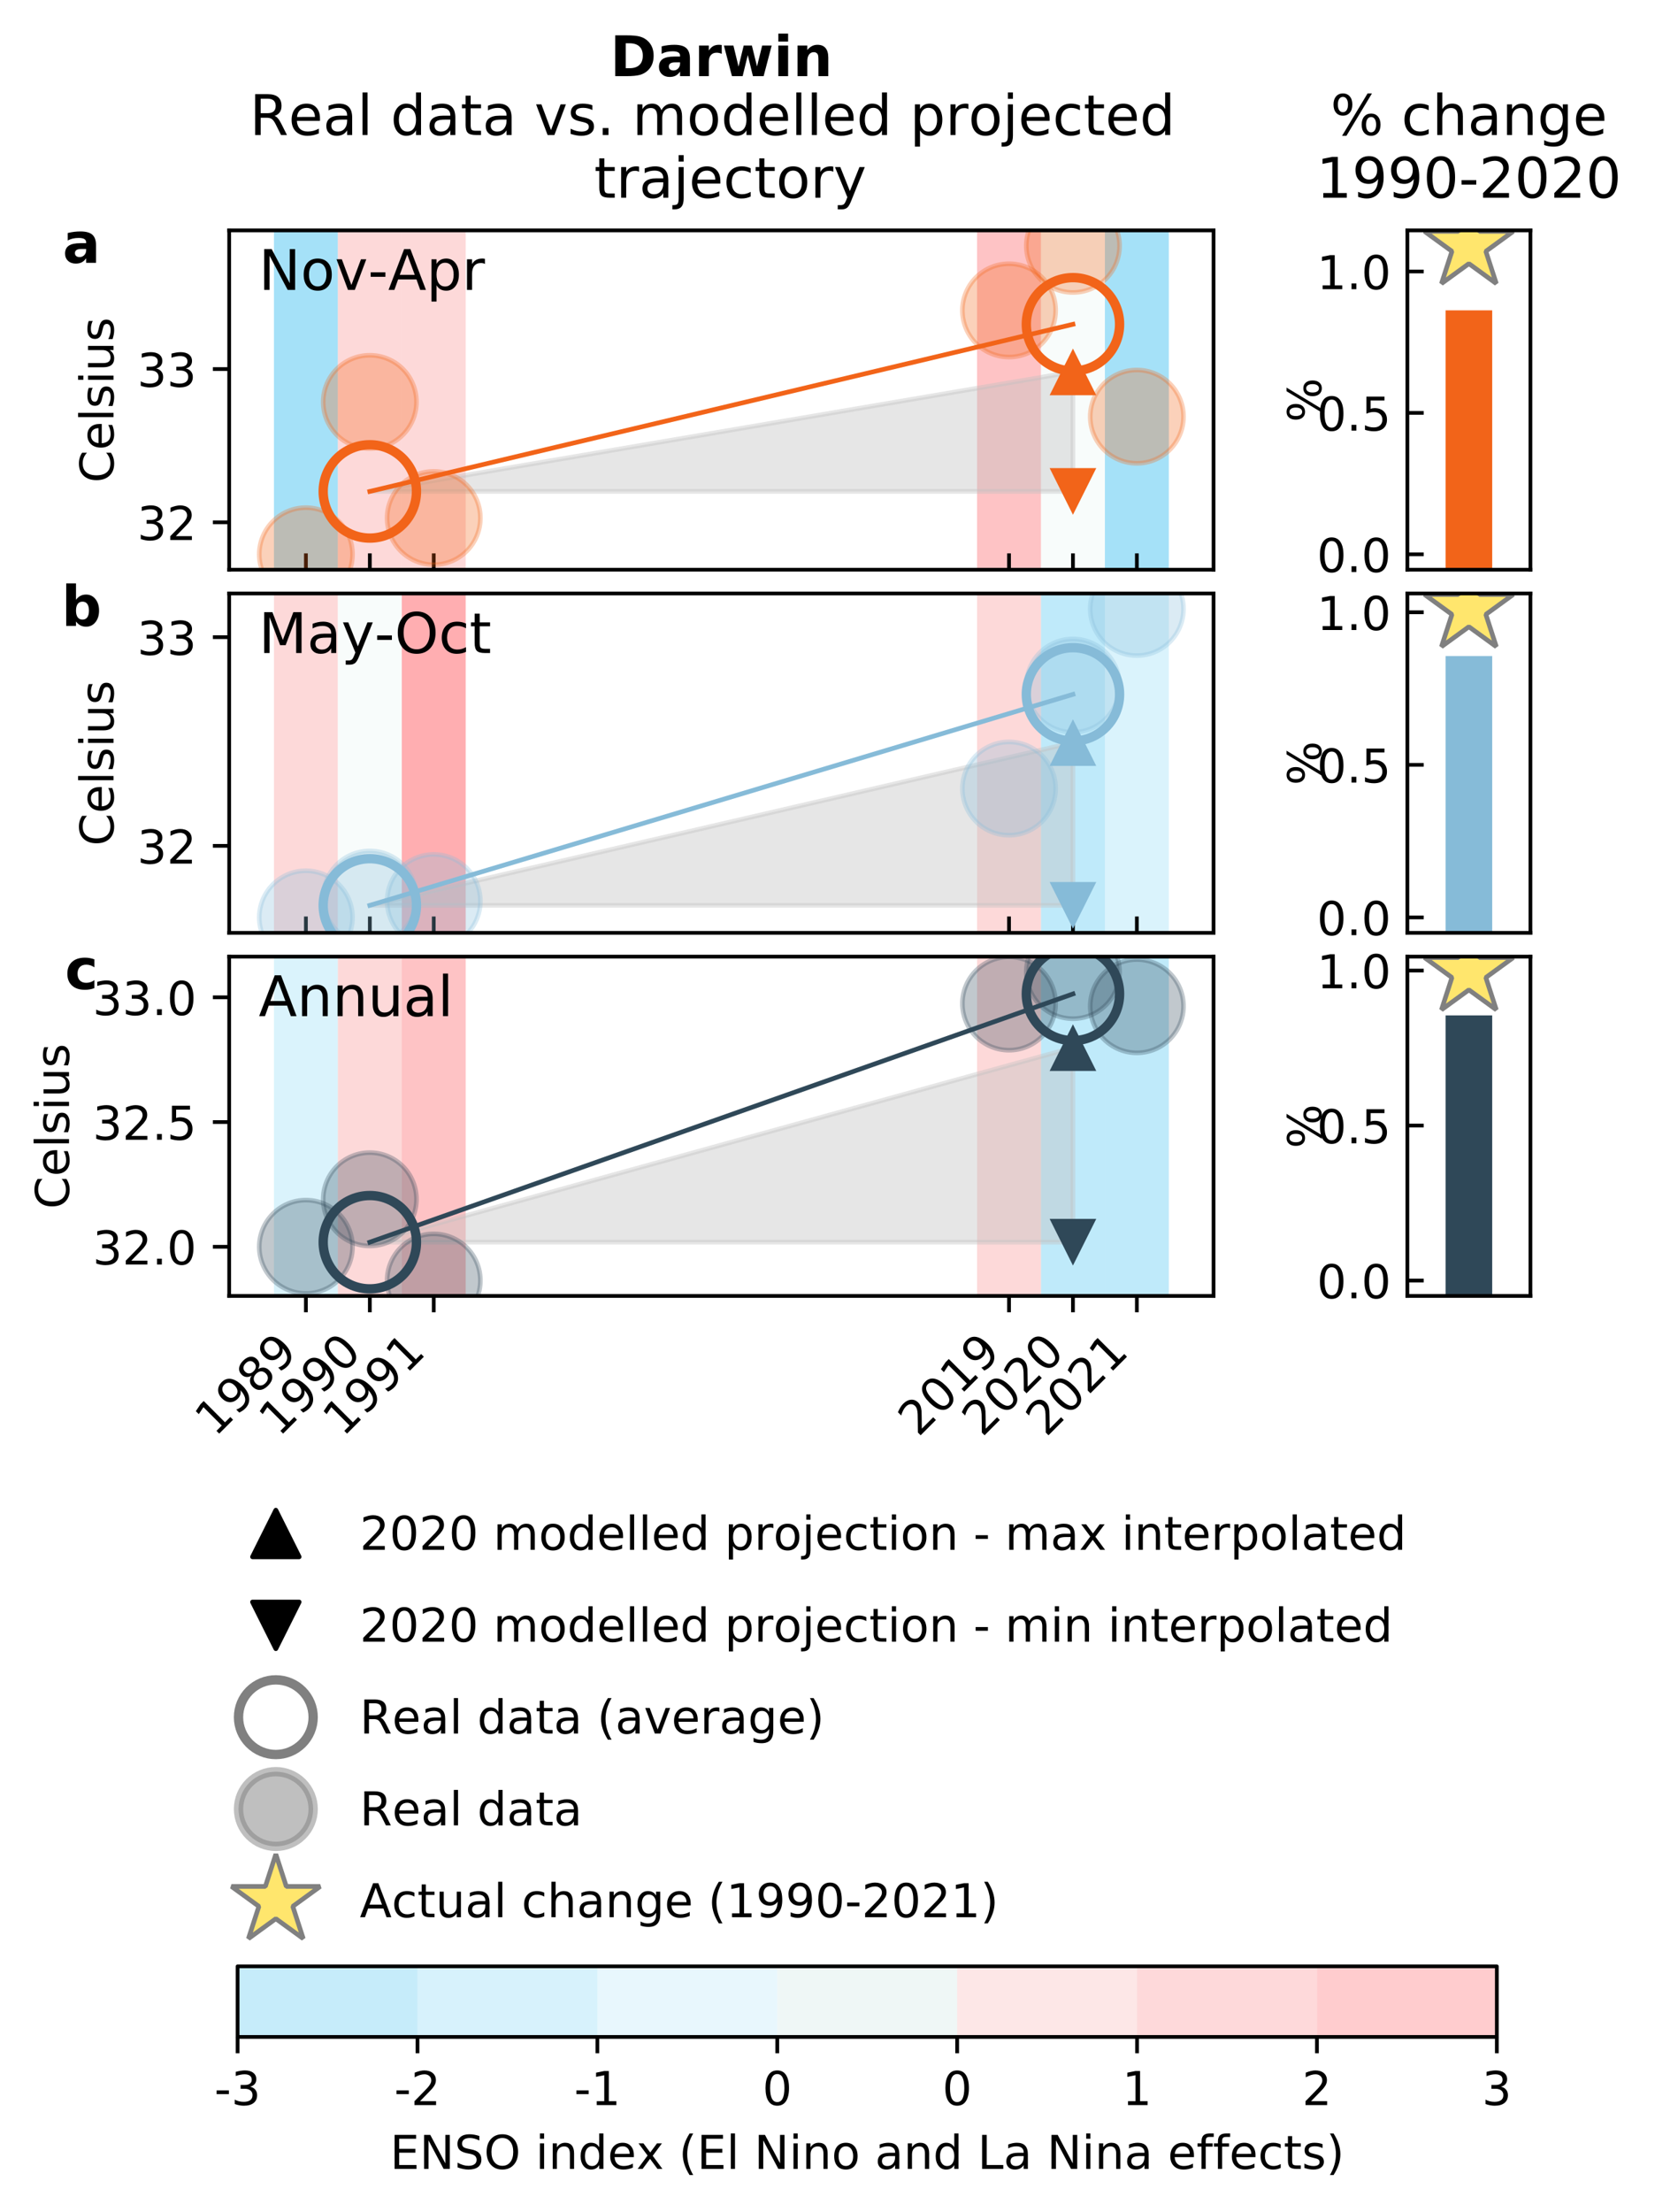 <?xml version="1.0" encoding="utf-8" standalone="no"?>
<!DOCTYPE svg PUBLIC "-//W3C//DTD SVG 1.1//EN"
  "http://www.w3.org/Graphics/SVG/1.1/DTD/svg11.dtd">
<!-- Created with matplotlib (https://matplotlib.org/) -->
<svg height="473.991pt" version="1.1" viewBox="0 0 354.857 473.991" width="354.857pt" xmlns="http://www.w3.org/2000/svg" xmlns:xlink="http://www.w3.org/1999/xlink">
 <defs>
  <style type="text/css">
*{stroke-linecap:butt;stroke-linejoin:round;}
  </style>
 </defs>
 <g id="figure_1">
  <g id="patch_1">
   <path d="M 0 473.991 
L 354.857 473.991 
L 354.857 -0 
L 0 -0 
z
" style="fill:#ffffff;"/>
  </g>
  <g id="axes_1">
   <g id="patch_2">
    <path d="M 49.144 122.073 
L 260.208 122.073 
L 260.208 49.362 
L 49.144 49.362 
z
" style="fill:#ffffff;"/>
   </g>
   <g id="patch_3">
    <path clip-path="url(#p071f05392b)" d="M 58.738 122.073 
L 58.738 49.362 
L 72.443 49.362 
L 72.443 122.073 
z
" style="fill:#1fb4ee;opacity:0.4;"/>
   </g>
   <g id="patch_4">
    <path clip-path="url(#p071f05392b)" d="M 72.443 122.073 
L 72.443 49.362 
L 86.148 49.362 
L 86.148 122.073 
z
" style="fill:#faa0a1;opacity:0.4;"/>
   </g>
   <g id="patch_5">
    <path clip-path="url(#p071f05392b)" d="M 86.148 122.073 
L 86.148 49.362 
L 99.854 49.362 
L 99.854 122.073 
z
" style="fill:#faa0a1;opacity:0.4;"/>
   </g>
   <g id="patch_6">
    <path clip-path="url(#p071f05392b)" d="M 209.497 122.073 
L 209.497 49.362 
L 223.203 49.362 
L 223.203 122.073 
z
" style="fill:#fd6b6f;opacity:0.4;"/>
   </g>
   <g id="patch_7">
    <path clip-path="url(#p071f05392b)" d="M 223.203 122.073 
L 223.203 49.362 
L 236.908 49.362 
L 236.908 122.073 
z
" style="fill:#eff7f6;opacity:0.4;"/>
   </g>
   <g id="patch_8">
    <path clip-path="url(#p071f05392b)" d="M 236.908 122.073 
L 236.908 49.362 
L 250.614 49.362 
L 250.614 122.073 
z
" style="fill:#1fb4ee;opacity:0.4;"/>
   </g>
   <g id="PolyCollection_1">
    <defs>
     <path d="M 79.296 -368.696 
L 79.296 -368.696 
L 230.056 -368.696 
L 230.056 -394.306 
L 230.056 -394.306 
L 79.296 -368.696 
z
" id="m0385a3afee" style="stroke:#c0c0c0;stroke-opacity:0.4;"/>
    </defs>
    <g clip-path="url(#p071f05392b)">
     <use style="fill:#c0c0c0;fill-opacity:0.4;stroke:#c0c0c0;stroke-opacity:0.4;" x="0" xlink:href="#m0385a3afee" y="473.991"/>
    </g>
   </g>
   <g id="matplotlib.axis_1">
    <g id="xtick_1">
     <g id="line2d_1">
      <defs>
       <path d="M 0 0 
L 0 -3.5 
" id="m2062702363" style="stroke:#000000;stroke-width:0.8;"/>
      </defs>
      <g>
       <use style="stroke:#000000;stroke-width:0.8;" x="65.59" xlink:href="#m2062702363" y="122.073"/>
      </g>
     </g>
    </g>
    <g id="xtick_2">
     <g id="line2d_2">
      <g>
       <use style="stroke:#000000;stroke-width:0.8;" x="79.296" xlink:href="#m2062702363" y="122.073"/>
      </g>
     </g>
    </g>
    <g id="xtick_3">
     <g id="line2d_3">
      <g>
       <use style="stroke:#000000;stroke-width:0.8;" x="93.001" xlink:href="#m2062702363" y="122.073"/>
      </g>
     </g>
    </g>
    <g id="xtick_4">
     <g id="line2d_4">
      <g>
       <use style="stroke:#000000;stroke-width:0.8;" x="216.35" xlink:href="#m2062702363" y="122.073"/>
      </g>
     </g>
    </g>
    <g id="xtick_5">
     <g id="line2d_5">
      <g>
       <use style="stroke:#000000;stroke-width:0.8;" x="230.056" xlink:href="#m2062702363" y="122.073"/>
      </g>
     </g>
    </g>
    <g id="xtick_6">
     <g id="line2d_6">
      <g>
       <use style="stroke:#000000;stroke-width:0.8;" x="243.761" xlink:href="#m2062702363" y="122.073"/>
      </g>
     </g>
    </g>
   </g>
   <g id="matplotlib.axis_2">
    <g id="ytick_1">
     <g id="line2d_7">
      <defs>
       <path d="M 0 0 
L -3.5 0 
" id="m423e4385f9" style="stroke:#000000;stroke-width:0.8;"/>
      </defs>
      <g>
       <use style="stroke:#000000;stroke-width:0.8;" x="49.144" xlink:href="#m423e4385f9" y="111.911"/>
      </g>
     </g>
     <g id="text_1">
      <!-- 32 -->
      <defs>
       <path d="M 40.578 39.312 
Q 47.656 37.797 51.625 33 
Q 55.609 28.219 55.609 21.188 
Q 55.609 10.406 48.188 4.484 
Q 40.766 -1.422 27.094 -1.422 
Q 22.516 -1.422 17.656 -0.516 
Q 12.797 0.391 7.625 2.203 
L 7.625 11.719 
Q 11.719 9.328 16.594 8.109 
Q 21.484 6.891 26.812 6.891 
Q 36.078 6.891 40.938 10.547 
Q 45.797 14.203 45.797 21.188 
Q 45.797 27.641 41.281 31.266 
Q 36.766 34.906 28.719 34.906 
L 20.219 34.906 
L 20.219 43.016 
L 29.109 43.016 
Q 36.375 43.016 40.234 45.922 
Q 44.094 48.828 44.094 54.297 
Q 44.094 59.906 40.109 62.906 
Q 36.141 65.922 28.719 65.922 
Q 24.656 65.922 20.016 65.031 
Q 15.375 64.156 9.812 62.312 
L 9.812 71.094 
Q 15.438 72.656 20.344 73.438 
Q 25.25 74.219 29.594 74.219 
Q 40.828 74.219 47.359 69.109 
Q 53.906 64.016 53.906 55.328 
Q 53.906 49.266 50.438 45.094 
Q 46.969 40.922 40.578 39.312 
z
" id="DejaVuSans-51"/>
       <path d="M 19.188 8.297 
L 53.609 8.297 
L 53.609 0 
L 7.328 0 
L 7.328 8.297 
Q 12.938 14.109 22.625 23.891 
Q 32.328 33.688 34.812 36.531 
Q 39.547 41.844 41.422 45.531 
Q 43.312 49.219 43.312 52.781 
Q 43.312 58.594 39.234 62.25 
Q 35.156 65.922 28.609 65.922 
Q 23.969 65.922 18.812 64.312 
Q 13.672 62.703 7.812 59.422 
L 7.812 69.391 
Q 13.766 71.781 18.938 73 
Q 24.125 74.219 28.422 74.219 
Q 39.75 74.219 46.484 68.547 
Q 53.219 62.891 53.219 53.422 
Q 53.219 48.922 51.531 44.891 
Q 49.859 40.875 45.406 35.406 
Q 44.188 33.984 37.641 27.219 
Q 31.109 20.453 19.188 8.297 
z
" id="DejaVuSans-50"/>
      </defs>
      <g transform="translate(29.419 115.71)scale(0.1 -0.1)">
       <use xlink:href="#DejaVuSans-51"/>
       <use x="63.623" xlink:href="#DejaVuSans-50"/>
      </g>
     </g>
    </g>
    <g id="ytick_2">
     <g id="line2d_8">
      <g>
       <use style="stroke:#000000;stroke-width:0.8;" x="49.144" xlink:href="#m423e4385f9" y="79.078"/>
      </g>
     </g>
     <g id="text_2">
      <!-- 33 -->
      <g transform="translate(29.419 82.877)scale(0.1 -0.1)">
       <use xlink:href="#DejaVuSans-51"/>
       <use x="63.623" xlink:href="#DejaVuSans-51"/>
      </g>
     </g>
    </g>
    <g id="text_3">
     <!-- Celsius -->
     <defs>
      <path d="M 64.406 67.281 
L 64.406 56.891 
Q 59.422 61.531 53.781 63.812 
Q 48.141 66.109 41.797 66.109 
Q 29.297 66.109 22.656 58.469 
Q 16.016 50.828 16.016 36.375 
Q 16.016 21.969 22.656 14.328 
Q 29.297 6.688 41.797 6.688 
Q 48.141 6.688 53.781 8.984 
Q 59.422 11.281 64.406 15.922 
L 64.406 5.609 
Q 59.234 2.094 53.438 0.328 
Q 47.656 -1.422 41.219 -1.422 
Q 24.656 -1.422 15.125 8.703 
Q 5.609 18.844 5.609 36.375 
Q 5.609 53.953 15.125 64.078 
Q 24.656 74.219 41.219 74.219 
Q 47.75 74.219 53.531 72.484 
Q 59.328 70.75 64.406 67.281 
z
" id="DejaVuSans-67"/>
      <path d="M 56.203 29.594 
L 56.203 25.203 
L 14.891 25.203 
Q 15.484 15.922 20.484 11.062 
Q 25.484 6.203 34.422 6.203 
Q 39.594 6.203 44.453 7.469 
Q 49.312 8.734 54.109 11.281 
L 54.109 2.781 
Q 49.266 0.734 44.188 -0.344 
Q 39.109 -1.422 33.891 -1.422 
Q 20.797 -1.422 13.156 6.188 
Q 5.516 13.812 5.516 26.812 
Q 5.516 40.234 12.766 48.109 
Q 20.016 56 32.328 56 
Q 43.359 56 49.781 48.891 
Q 56.203 41.797 56.203 29.594 
z
M 47.219 32.234 
Q 47.125 39.594 43.094 43.984 
Q 39.062 48.391 32.422 48.391 
Q 24.906 48.391 20.391 44.141 
Q 15.875 39.891 15.188 32.172 
z
" id="DejaVuSans-101"/>
      <path d="M 9.422 75.984 
L 18.406 75.984 
L 18.406 0 
L 9.422 0 
z
" id="DejaVuSans-108"/>
      <path d="M 44.281 53.078 
L 44.281 44.578 
Q 40.484 46.531 36.375 47.5 
Q 32.281 48.484 27.875 48.484 
Q 21.188 48.484 17.844 46.438 
Q 14.5 44.391 14.5 40.281 
Q 14.5 37.156 16.891 35.375 
Q 19.281 33.594 26.516 31.984 
L 29.594 31.297 
Q 39.156 29.25 43.188 25.516 
Q 47.219 21.781 47.219 15.094 
Q 47.219 7.469 41.188 3.016 
Q 35.156 -1.422 24.609 -1.422 
Q 20.219 -1.422 15.453 -0.562 
Q 10.688 0.297 5.422 2 
L 5.422 11.281 
Q 10.406 8.688 15.234 7.391 
Q 20.062 6.109 24.812 6.109 
Q 31.156 6.109 34.562 8.281 
Q 37.984 10.453 37.984 14.406 
Q 37.984 18.062 35.516 20.016 
Q 33.062 21.969 24.703 23.781 
L 21.578 24.516 
Q 13.234 26.266 9.516 29.906 
Q 5.812 33.547 5.812 39.891 
Q 5.812 47.609 11.281 51.797 
Q 16.75 56 26.812 56 
Q 31.781 56 36.172 55.266 
Q 40.578 54.547 44.281 53.078 
z
" id="DejaVuSans-115"/>
      <path d="M 9.422 54.688 
L 18.406 54.688 
L 18.406 0 
L 9.422 0 
z
M 9.422 75.984 
L 18.406 75.984 
L 18.406 64.594 
L 9.422 64.594 
z
" id="DejaVuSans-105"/>
      <path d="M 8.5 21.578 
L 8.5 54.688 
L 17.484 54.688 
L 17.484 21.922 
Q 17.484 14.156 20.5 10.266 
Q 23.531 6.391 29.594 6.391 
Q 36.859 6.391 41.078 11.031 
Q 45.312 15.672 45.312 23.688 
L 45.312 54.688 
L 54.297 54.688 
L 54.297 0 
L 45.312 0 
L 45.312 8.406 
Q 42.047 3.422 37.719 1 
Q 33.406 -1.422 27.688 -1.422 
Q 18.266 -1.422 13.375 4.438 
Q 8.5 10.297 8.5 21.578 
z
M 31.109 56 
z
" id="DejaVuSans-117"/>
     </defs>
     <g transform="translate(24.339 103.442)rotate(-90)scale(0.1 -0.1)">
      <use xlink:href="#DejaVuSans-67"/>
      <use x="69.824" xlink:href="#DejaVuSans-101"/>
      <use x="131.348" xlink:href="#DejaVuSans-108"/>
      <use x="159.131" xlink:href="#DejaVuSans-115"/>
      <use x="211.23" xlink:href="#DejaVuSans-105"/>
      <use x="239.014" xlink:href="#DejaVuSans-117"/>
      <use x="302.393" xlink:href="#DejaVuSans-115"/>
     </g>
    </g>
   </g>
   <g id="line2d_9">
    <path clip-path="url(#p071f05392b)" d="M 65.59 118.768 
" style="fill:none;stroke:#f26419;stroke-linecap:square;stroke-opacity:0.3;stroke-width:1.5;"/>
    <defs>
     <path d="M 0 10 
C 2.652 10 5.196 8.946 7.071 7.071 
C 8.946 5.196 10 2.652 10 0 
C 10 -2.652 8.946 -5.196 7.071 -7.071 
C 5.196 -8.946 2.652 -10 0 -10 
C -2.652 -10 -5.196 -8.946 -7.071 -7.071 
C -8.946 -5.196 -10 -2.652 -10 0 
C -10 2.652 -8.946 5.196 -7.071 7.071 
C -5.196 8.946 -2.652 10 0 10 
z
" id="m9e67a73330" style="stroke:#f26419;stroke-opacity:0.3;"/>
    </defs>
    <g clip-path="url(#p071f05392b)">
     <use style="fill:#f26419;fill-opacity:0.3;stroke:#f26419;stroke-opacity:0.3;" x="65.59" xlink:href="#m9e67a73330" y="118.768"/>
    </g>
   </g>
   <g id="line2d_10">
    <path clip-path="url(#p071f05392b)" d="M 79.296 86.116 
" style="fill:none;stroke:#f26419;stroke-linecap:square;stroke-opacity:0.3;stroke-width:1.5;"/>
    <g clip-path="url(#p071f05392b)">
     <use style="fill:#f26419;fill-opacity:0.3;stroke:#f26419;stroke-opacity:0.3;" x="79.296" xlink:href="#m9e67a73330" y="86.116"/>
    </g>
   </g>
   <g id="line2d_11">
    <path clip-path="url(#p071f05392b)" d="M 93.001 110.999 
" style="fill:none;stroke:#f26419;stroke-linecap:square;stroke-opacity:0.3;stroke-width:1.5;"/>
    <g clip-path="url(#p071f05392b)">
     <use style="fill:#f26419;fill-opacity:0.3;stroke:#f26419;stroke-opacity:0.3;" x="93.001" xlink:href="#m9e67a73330" y="110.999"/>
    </g>
   </g>
   <g id="line2d_12">
    <path clip-path="url(#p071f05392b)" d="M 216.35 66.507 
" style="fill:none;stroke:#f26419;stroke-linecap:square;stroke-opacity:0.3;stroke-width:1.5;"/>
    <g clip-path="url(#p071f05392b)">
     <use style="fill:#f26419;fill-opacity:0.3;stroke:#f26419;stroke-opacity:0.3;" x="216.35" xlink:href="#m9e67a73330" y="66.507"/>
    </g>
   </g>
   <g id="line2d_13">
    <path clip-path="url(#p071f05392b)" d="M 230.056 52.667 
" style="fill:none;stroke:#f26419;stroke-linecap:square;stroke-opacity:0.3;stroke-width:1.5;"/>
    <g clip-path="url(#p071f05392b)">
     <use style="fill:#f26419;fill-opacity:0.3;stroke:#f26419;stroke-opacity:0.3;" x="230.056" xlink:href="#m9e67a73330" y="52.667"/>
    </g>
   </g>
   <g id="line2d_14">
    <path clip-path="url(#p071f05392b)" d="M 243.761 89.273 
" style="fill:none;stroke:#f26419;stroke-linecap:square;stroke-opacity:0.3;stroke-width:1.5;"/>
    <g clip-path="url(#p071f05392b)">
     <use style="fill:#f26419;fill-opacity:0.3;stroke:#f26419;stroke-opacity:0.3;" x="243.761" xlink:href="#m9e67a73330" y="89.273"/>
    </g>
   </g>
   <g id="line2d_15">
    <path clip-path="url(#p071f05392b)" d="M 79.296 105.295 
L 230.056 69.483 
" style="fill:none;stroke:#f26419;stroke-linecap:square;"/>
    <defs>
     <path d="M 0 10 
C 2.652 10 5.196 8.946 7.071 7.071 
C 8.946 5.196 10 2.652 10 0 
C 10 -2.652 8.946 -5.196 7.071 -7.071 
C 5.196 -8.946 2.652 -10 0 -10 
C -2.652 -10 -5.196 -8.946 -7.071 -7.071 
C -8.946 -5.196 -10 -2.652 -10 0 
C -10 2.652 -8.946 5.196 -7.071 7.071 
C -5.196 8.946 -2.652 10 0 10 
z
" id="m829ff94e45" style="stroke:#f26419;stroke-width:2;"/>
    </defs>
    <g clip-path="url(#p071f05392b)">
     <use style="fill:#ffffff;fill-opacity:0;stroke:#f26419;stroke-width:2;" x="79.296" xlink:href="#m829ff94e45" y="105.295"/>
     <use style="fill:#ffffff;fill-opacity:0;stroke:#f26419;stroke-width:2;" x="230.056" xlink:href="#m829ff94e45" y="69.483"/>
    </g>
   </g>
   <g id="line2d_16">
    <path clip-path="url(#p071f05392b)" d="M 230.056 105.295 
" style="fill:none;stroke:#1f77b4;stroke-linecap:square;stroke-width:1.5;"/>
    <defs>
     <path d="M -0 5 
L 5 -5 
L -5 -5 
z
" id="m8bed4dc669"/>
    </defs>
    <g clip-path="url(#p071f05392b)">
     <use style="fill:#f26419;" x="230.056" xlink:href="#m8bed4dc669" y="105.295"/>
    </g>
   </g>
   <g id="line2d_17">
    <path clip-path="url(#p071f05392b)" d="M 79.296 105.295 
L 230.056 105.295 
" style="fill:none;"/>
   </g>
   <g id="line2d_18">
    <path clip-path="url(#p071f05392b)" d="M 230.056 79.685 
" style="fill:none;stroke:#ff7f0e;stroke-linecap:square;stroke-width:1.5;"/>
    <defs>
     <path d="M 0 -5 
L -5 5 
L 5 5 
z
" id="mba4ab9bbe2"/>
    </defs>
    <g clip-path="url(#p071f05392b)">
     <use style="fill:#f26419;" x="230.056" xlink:href="#mba4ab9bbe2" y="79.685"/>
    </g>
   </g>
   <g id="line2d_19">
    <path clip-path="url(#p071f05392b)" d="M 79.296 105.295 
L 230.056 79.685 
" style="fill:none;"/>
   </g>
   <g id="patch_9">
    <path d="M 49.144 122.073 
L 49.144 49.362 
" style="fill:none;stroke:#000000;stroke-linecap:square;stroke-linejoin:miter;stroke-width:0.8;"/>
   </g>
   <g id="patch_10">
    <path d="M 260.208 122.073 
L 260.208 49.362 
" style="fill:none;stroke:#000000;stroke-linecap:square;stroke-linejoin:miter;stroke-width:0.8;"/>
   </g>
   <g id="patch_11">
    <path d="M 49.144 122.073 
L 260.208 122.073 
" style="fill:none;stroke:#000000;stroke-linecap:square;stroke-linejoin:miter;stroke-width:0.8;"/>
   </g>
   <g id="patch_12">
    <path d="M 49.144 49.362 
L 260.208 49.362 
" style="fill:none;stroke:#000000;stroke-linecap:square;stroke-linejoin:miter;stroke-width:0.8;"/>
   </g>
   <g id="text_4">
    <!-- Nov-Apr -->
    <defs>
     <path d="M 9.812 72.906 
L 23.094 72.906 
L 55.422 11.922 
L 55.422 72.906 
L 64.984 72.906 
L 64.984 0 
L 51.703 0 
L 19.391 60.984 
L 19.391 0 
L 9.812 0 
z
" id="DejaVuSans-78"/>
     <path d="M 30.609 48.391 
Q 23.391 48.391 19.188 42.75 
Q 14.984 37.109 14.984 27.297 
Q 14.984 17.484 19.156 11.844 
Q 23.344 6.203 30.609 6.203 
Q 37.797 6.203 41.984 11.859 
Q 46.188 17.531 46.188 27.297 
Q 46.188 37.016 41.984 42.703 
Q 37.797 48.391 30.609 48.391 
z
M 30.609 56 
Q 42.328 56 49.016 48.375 
Q 55.719 40.766 55.719 27.297 
Q 55.719 13.875 49.016 6.219 
Q 42.328 -1.422 30.609 -1.422 
Q 18.844 -1.422 12.172 6.219 
Q 5.516 13.875 5.516 27.297 
Q 5.516 40.766 12.172 48.375 
Q 18.844 56 30.609 56 
z
" id="DejaVuSans-111"/>
     <path d="M 2.984 54.688 
L 12.5 54.688 
L 29.594 8.797 
L 46.688 54.688 
L 56.203 54.688 
L 35.688 0 
L 23.484 0 
z
" id="DejaVuSans-118"/>
     <path d="M 4.891 31.391 
L 31.203 31.391 
L 31.203 23.391 
L 4.891 23.391 
z
" id="DejaVuSans-45"/>
     <path d="M 34.188 63.188 
L 20.797 26.906 
L 47.609 26.906 
z
M 28.609 72.906 
L 39.797 72.906 
L 67.578 0 
L 57.328 0 
L 50.688 18.703 
L 17.828 18.703 
L 11.188 0 
L 0.781 0 
z
" id="DejaVuSans-65"/>
     <path d="M 18.109 8.203 
L 18.109 -20.797 
L 9.078 -20.797 
L 9.078 54.688 
L 18.109 54.688 
L 18.109 46.391 
Q 20.953 51.266 25.266 53.625 
Q 29.594 56 35.594 56 
Q 45.562 56 51.781 48.094 
Q 58.016 40.188 58.016 27.297 
Q 58.016 14.406 51.781 6.484 
Q 45.562 -1.422 35.594 -1.422 
Q 29.594 -1.422 25.266 0.953 
Q 20.953 3.328 18.109 8.203 
z
M 48.688 27.297 
Q 48.688 37.203 44.609 42.844 
Q 40.531 48.484 33.406 48.484 
Q 26.266 48.484 22.188 42.844 
Q 18.109 37.203 18.109 27.297 
Q 18.109 17.391 22.188 11.75 
Q 26.266 6.109 33.406 6.109 
Q 40.531 6.109 44.609 11.75 
Q 48.688 17.391 48.688 27.297 
z
" id="DejaVuSans-112"/>
     <path d="M 41.109 46.297 
Q 39.594 47.172 37.812 47.578 
Q 36.031 48 33.891 48 
Q 26.266 48 22.188 43.047 
Q 18.109 38.094 18.109 28.812 
L 18.109 0 
L 9.078 0 
L 9.078 54.688 
L 18.109 54.688 
L 18.109 46.188 
Q 20.953 51.172 25.484 53.578 
Q 30.031 56 36.531 56 
Q 37.453 56 38.578 55.875 
Q 39.703 55.766 41.062 55.516 
z
" id="DejaVuSans-114"/>
    </defs>
    <g transform="translate(55.476 62.116)scale(0.12 -0.12)">
     <use xlink:href="#DejaVuSans-78"/>
     <use x="74.805" xlink:href="#DejaVuSans-111"/>
     <use x="135.986" xlink:href="#DejaVuSans-118"/>
     <use x="195.135" xlink:href="#DejaVuSans-45"/>
     <use x="231.188" xlink:href="#DejaVuSans-65"/>
     <use x="299.596" xlink:href="#DejaVuSans-112"/>
     <use x="363.072" xlink:href="#DejaVuSans-114"/>
    </g>
   </g>
   <g id="text_5">
    <!-- Darwin -->
    <defs>
     <path d="M 27.984 58.688 
L 27.984 14.203 
L 34.719 14.203 
Q 46.234 14.203 52.312 19.922 
Q 58.406 25.641 58.406 36.531 
Q 58.406 47.359 52.344 53.016 
Q 46.297 58.688 34.719 58.688 
z
M 9.188 72.906 
L 29 72.906 
Q 45.609 72.906 53.734 70.531 
Q 61.859 68.172 67.672 62.5 
Q 72.797 57.562 75.281 51.109 
Q 77.781 44.672 77.781 36.531 
Q 77.781 28.266 75.281 21.797 
Q 72.797 15.328 67.672 10.406 
Q 61.812 4.734 53.609 2.359 
Q 45.406 0 29 0 
L 9.188 0 
z
" id="DejaVuSans-Bold-68"/>
     <path d="M 32.906 24.609 
Q 27.438 24.609 24.672 22.75 
Q 21.922 20.906 21.922 17.281 
Q 21.922 13.969 24.141 12.078 
Q 26.375 10.203 30.328 10.203 
Q 35.25 10.203 38.625 13.734 
Q 42 17.281 42 22.609 
L 42 24.609 
z
M 59.625 31.203 
L 59.625 0 
L 42 0 
L 42 8.109 
Q 38.484 3.125 34.078 0.844 
Q 29.688 -1.422 23.391 -1.422 
Q 14.891 -1.422 9.594 3.531 
Q 4.297 8.5 4.297 16.406 
Q 4.297 26.031 10.906 30.516 
Q 17.531 35.016 31.688 35.016 
L 42 35.016 
L 42 36.375 
Q 42 40.531 38.719 42.453 
Q 35.453 44.391 28.516 44.391 
Q 22.906 44.391 18.062 43.266 
Q 13.234 42.141 9.078 39.891 
L 9.078 53.219 
Q 14.703 54.594 20.359 55.297 
Q 26.031 56 31.688 56 
Q 46.484 56 53.047 50.172 
Q 59.625 44.344 59.625 31.203 
z
" id="DejaVuSans-Bold-97"/>
     <path d="M 49.031 39.797 
Q 46.734 40.875 44.453 41.375 
Q 42.188 41.891 39.891 41.891 
Q 33.156 41.891 29.516 37.562 
Q 25.875 33.25 25.875 25.203 
L 25.875 0 
L 8.406 0 
L 8.406 54.688 
L 25.875 54.688 
L 25.875 45.703 
Q 29.25 51.078 33.609 53.531 
Q 37.984 56 44.094 56 
Q 44.969 56 45.984 55.922 
Q 47.016 55.859 48.969 55.609 
z
" id="DejaVuSans-Bold-114"/>
     <path d="M 3.516 54.688 
L 20.516 54.688 
L 29.688 17 
L 38.922 54.688 
L 53.516 54.688 
L 62.703 17.391 
L 71.922 54.688 
L 88.922 54.688 
L 74.516 0 
L 55.422 0 
L 46.188 37.594 
L 37.016 0 
L 17.922 0 
z
" id="DejaVuSans-Bold-119"/>
     <path d="M 8.406 54.688 
L 25.875 54.688 
L 25.875 0 
L 8.406 0 
z
M 8.406 75.984 
L 25.875 75.984 
L 25.875 61.719 
L 8.406 61.719 
z
" id="DejaVuSans-Bold-105"/>
     <path d="M 63.375 33.297 
L 63.375 0 
L 45.797 0 
L 45.797 5.422 
L 45.797 25.484 
Q 45.797 32.562 45.484 35.25 
Q 45.172 37.938 44.391 39.203 
Q 43.359 40.922 41.594 41.875 
Q 39.844 42.828 37.594 42.828 
Q 32.125 42.828 29 38.594 
Q 25.875 34.375 25.875 26.906 
L 25.875 0 
L 8.406 0 
L 8.406 54.688 
L 25.875 54.688 
L 25.875 46.688 
Q 29.828 51.469 34.266 53.734 
Q 38.719 56 44.094 56 
Q 53.562 56 58.469 50.188 
Q 63.375 44.391 63.375 33.297 
z
" id="DejaVuSans-Bold-110"/>
    </defs>
    <g transform="translate(130.815 16.318)scale(0.12 -0.12)">
     <use xlink:href="#DejaVuSans-Bold-68"/>
     <use x="83.008" xlink:href="#DejaVuSans-Bold-97"/>
     <use x="150.488" xlink:href="#DejaVuSans-Bold-114"/>
     <use x="199.805" xlink:href="#DejaVuSans-Bold-119"/>
     <use x="292.188" xlink:href="#DejaVuSans-Bold-105"/>
     <use x="326.465" xlink:href="#DejaVuSans-Bold-110"/>
    </g>
   </g>
   <g id="text_6">
    <!-- a -->
    <g transform="translate(13.435 56.309)scale(0.12 -0.12)">
     <use xlink:href="#DejaVuSans-Bold-97"/>
    </g>
   </g>
   <g id="text_7">
    <!-- Real data vs. modelled projected  -->
    <defs>
     <path d="M 44.391 34.188 
Q 47.562 33.109 50.562 29.594 
Q 53.562 26.078 56.594 19.922 
L 66.609 0 
L 56 0 
L 46.688 18.703 
Q 43.062 26.031 39.672 28.422 
Q 36.281 30.812 30.422 30.812 
L 19.672 30.812 
L 19.672 0 
L 9.812 0 
L 9.812 72.906 
L 32.078 72.906 
Q 44.578 72.906 50.734 67.672 
Q 56.891 62.453 56.891 51.906 
Q 56.891 45.016 53.688 40.469 
Q 50.484 35.938 44.391 34.188 
z
M 19.672 64.797 
L 19.672 38.922 
L 32.078 38.922 
Q 39.203 38.922 42.844 42.219 
Q 46.484 45.516 46.484 51.906 
Q 46.484 58.297 42.844 61.547 
Q 39.203 64.797 32.078 64.797 
z
" id="DejaVuSans-82"/>
     <path d="M 34.281 27.484 
Q 23.391 27.484 19.188 25 
Q 14.984 22.516 14.984 16.5 
Q 14.984 11.719 18.141 8.906 
Q 21.297 6.109 26.703 6.109 
Q 34.188 6.109 38.703 11.406 
Q 43.219 16.703 43.219 25.484 
L 43.219 27.484 
z
M 52.203 31.203 
L 52.203 0 
L 43.219 0 
L 43.219 8.297 
Q 40.141 3.328 35.547 0.953 
Q 30.953 -1.422 24.312 -1.422 
Q 15.922 -1.422 10.953 3.297 
Q 6 8.016 6 15.922 
Q 6 25.141 12.172 29.828 
Q 18.359 34.516 30.609 34.516 
L 43.219 34.516 
L 43.219 35.406 
Q 43.219 41.609 39.141 45 
Q 35.062 48.391 27.688 48.391 
Q 23 48.391 18.547 47.266 
Q 14.109 46.141 10.016 43.891 
L 10.016 52.203 
Q 14.938 54.109 19.578 55.047 
Q 24.219 56 28.609 56 
Q 40.484 56 46.344 49.844 
Q 52.203 43.703 52.203 31.203 
z
" id="DejaVuSans-97"/>
     <path id="DejaVuSans-32"/>
     <path d="M 45.406 46.391 
L 45.406 75.984 
L 54.391 75.984 
L 54.391 0 
L 45.406 0 
L 45.406 8.203 
Q 42.578 3.328 38.25 0.953 
Q 33.938 -1.422 27.875 -1.422 
Q 17.969 -1.422 11.734 6.484 
Q 5.516 14.406 5.516 27.297 
Q 5.516 40.188 11.734 48.094 
Q 17.969 56 27.875 56 
Q 33.938 56 38.25 53.625 
Q 42.578 51.266 45.406 46.391 
z
M 14.797 27.297 
Q 14.797 17.391 18.875 11.75 
Q 22.953 6.109 30.078 6.109 
Q 37.203 6.109 41.297 11.75 
Q 45.406 17.391 45.406 27.297 
Q 45.406 37.203 41.297 42.844 
Q 37.203 48.484 30.078 48.484 
Q 22.953 48.484 18.875 42.844 
Q 14.797 37.203 14.797 27.297 
z
" id="DejaVuSans-100"/>
     <path d="M 18.312 70.219 
L 18.312 54.688 
L 36.812 54.688 
L 36.812 47.703 
L 18.312 47.703 
L 18.312 18.016 
Q 18.312 11.328 20.141 9.422 
Q 21.969 7.516 27.594 7.516 
L 36.812 7.516 
L 36.812 0 
L 27.594 0 
Q 17.188 0 13.234 3.875 
Q 9.281 7.766 9.281 18.016 
L 9.281 47.703 
L 2.688 47.703 
L 2.688 54.688 
L 9.281 54.688 
L 9.281 70.219 
z
" id="DejaVuSans-116"/>
     <path d="M 10.688 12.406 
L 21 12.406 
L 21 0 
L 10.688 0 
z
" id="DejaVuSans-46"/>
     <path d="M 52 44.188 
Q 55.375 50.25 60.062 53.125 
Q 64.75 56 71.094 56 
Q 79.641 56 84.281 50.016 
Q 88.922 44.047 88.922 33.016 
L 88.922 0 
L 79.891 0 
L 79.891 32.719 
Q 79.891 40.578 77.094 44.375 
Q 74.312 48.188 68.609 48.188 
Q 61.625 48.188 57.562 43.547 
Q 53.516 38.922 53.516 30.906 
L 53.516 0 
L 44.484 0 
L 44.484 32.719 
Q 44.484 40.625 41.703 44.406 
Q 38.922 48.188 33.109 48.188 
Q 26.219 48.188 22.156 43.531 
Q 18.109 38.875 18.109 30.906 
L 18.109 0 
L 9.078 0 
L 9.078 54.688 
L 18.109 54.688 
L 18.109 46.188 
Q 21.188 51.219 25.484 53.609 
Q 29.781 56 35.688 56 
Q 41.656 56 45.828 52.969 
Q 50 49.953 52 44.188 
z
" id="DejaVuSans-109"/>
     <path d="M 9.422 54.688 
L 18.406 54.688 
L 18.406 -0.984 
Q 18.406 -11.422 14.422 -16.109 
Q 10.453 -20.797 1.609 -20.797 
L -1.812 -20.797 
L -1.812 -13.188 
L 0.594 -13.188 
Q 5.719 -13.188 7.562 -10.812 
Q 9.422 -8.453 9.422 -0.984 
z
M 9.422 75.984 
L 18.406 75.984 
L 18.406 64.594 
L 9.422 64.594 
z
" id="DejaVuSans-106"/>
     <path d="M 48.781 52.594 
L 48.781 44.188 
Q 44.969 46.297 41.141 47.344 
Q 37.312 48.391 33.406 48.391 
Q 24.656 48.391 19.812 42.844 
Q 14.984 37.312 14.984 27.297 
Q 14.984 17.281 19.812 11.734 
Q 24.656 6.203 33.406 6.203 
Q 37.312 6.203 41.141 7.25 
Q 44.969 8.297 48.781 10.406 
L 48.781 2.094 
Q 45.016 0.344 40.984 -0.531 
Q 36.969 -1.422 32.422 -1.422 
Q 20.062 -1.422 12.781 6.344 
Q 5.516 14.109 5.516 27.297 
Q 5.516 40.672 12.859 48.328 
Q 20.219 56 33.016 56 
Q 37.156 56 41.109 55.141 
Q 45.062 54.297 48.781 52.594 
z
" id="DejaVuSans-99"/>
    </defs>
    <g transform="translate(53.534 28.925)scale(0.12 -0.12)">
     <use xlink:href="#DejaVuSans-82"/>
     <use x="69.42" xlink:href="#DejaVuSans-101"/>
     <use x="130.943" xlink:href="#DejaVuSans-97"/>
     <use x="192.223" xlink:href="#DejaVuSans-108"/>
     <use x="220.006" xlink:href="#DejaVuSans-32"/>
     <use x="251.793" xlink:href="#DejaVuSans-100"/>
     <use x="315.27" xlink:href="#DejaVuSans-97"/>
     <use x="376.549" xlink:href="#DejaVuSans-116"/>
     <use x="415.758" xlink:href="#DejaVuSans-97"/>
     <use x="477.037" xlink:href="#DejaVuSans-32"/>
     <use x="508.824" xlink:href="#DejaVuSans-118"/>
     <use x="568.004" xlink:href="#DejaVuSans-115"/>
     <use x="620.104" xlink:href="#DejaVuSans-46"/>
     <use x="651.891" xlink:href="#DejaVuSans-32"/>
     <use x="683.678" xlink:href="#DejaVuSans-109"/>
     <use x="781.09" xlink:href="#DejaVuSans-111"/>
     <use x="842.271" xlink:href="#DejaVuSans-100"/>
     <use x="905.748" xlink:href="#DejaVuSans-101"/>
     <use x="967.271" xlink:href="#DejaVuSans-108"/>
     <use x="995.055" xlink:href="#DejaVuSans-108"/>
     <use x="1022.838" xlink:href="#DejaVuSans-101"/>
     <use x="1084.361" xlink:href="#DejaVuSans-100"/>
     <use x="1147.838" xlink:href="#DejaVuSans-32"/>
     <use x="1179.625" xlink:href="#DejaVuSans-112"/>
     <use x="1243.102" xlink:href="#DejaVuSans-114"/>
     <use x="1284.184" xlink:href="#DejaVuSans-111"/>
     <use x="1345.365" xlink:href="#DejaVuSans-106"/>
     <use x="1373.148" xlink:href="#DejaVuSans-101"/>
     <use x="1434.672" xlink:href="#DejaVuSans-99"/>
     <use x="1489.652" xlink:href="#DejaVuSans-116"/>
     <use x="1528.861" xlink:href="#DejaVuSans-101"/>
     <use x="1590.385" xlink:href="#DejaVuSans-100"/>
     <use x="1653.861" xlink:href="#DejaVuSans-32"/>
    </g>
    <!--  trajectory -->
    <defs>
     <path d="M 32.172 -5.078 
Q 28.375 -14.844 24.75 -17.812 
Q 21.141 -20.797 15.094 -20.797 
L 7.906 -20.797 
L 7.906 -13.281 
L 13.188 -13.281 
Q 16.891 -13.281 18.938 -11.516 
Q 21 -9.766 23.484 -3.219 
L 25.094 0.875 
L 2.984 54.688 
L 12.5 54.688 
L 29.594 11.922 
L 46.688 54.688 
L 56.203 54.688 
z
" id="DejaVuSans-121"/>
    </defs>
    <g transform="translate(123.574 42.362)scale(0.12 -0.12)">
     <use xlink:href="#DejaVuSans-32"/>
     <use x="31.787" xlink:href="#DejaVuSans-116"/>
     <use x="70.996" xlink:href="#DejaVuSans-114"/>
     <use x="112.109" xlink:href="#DejaVuSans-97"/>
     <use x="173.389" xlink:href="#DejaVuSans-106"/>
     <use x="201.172" xlink:href="#DejaVuSans-101"/>
     <use x="262.695" xlink:href="#DejaVuSans-99"/>
     <use x="317.676" xlink:href="#DejaVuSans-116"/>
     <use x="356.885" xlink:href="#DejaVuSans-111"/>
     <use x="418.066" xlink:href="#DejaVuSans-114"/>
     <use x="459.18" xlink:href="#DejaVuSans-121"/>
    </g>
   </g>
  </g>
  <g id="axes_2">
   <g id="patch_13">
    <path d="M 301.761 122.073 
L 328.144 122.073 
L 328.144 49.362 
L 301.761 49.362 
z
" style="fill:#ffffff;"/>
   </g>
   <g id="matplotlib.axis_3">
    <g id="xtick_7"/>
    <g id="xtick_8"/>
    <g id="xtick_9"/>
   </g>
   <g id="matplotlib.axis_4">
    <g id="ytick_3">
     <g id="line2d_20">
      <defs>
       <path d="M 0 0 
L 3.5 0 
" id="m09de517695" style="stroke:#000000;stroke-width:0.8;"/>
      </defs>
      <g>
       <use style="stroke:#000000;stroke-width:0.8;" x="301.761" xlink:href="#m09de517695" y="118.768"/>
      </g>
     </g>
     <g id="text_8">
      <!-- 0.0 -->
      <defs>
       <path d="M 31.781 66.406 
Q 24.172 66.406 20.328 58.906 
Q 16.5 51.422 16.5 36.375 
Q 16.5 21.391 20.328 13.891 
Q 24.172 6.391 31.781 6.391 
Q 39.453 6.391 43.281 13.891 
Q 47.125 21.391 47.125 36.375 
Q 47.125 51.422 43.281 58.906 
Q 39.453 66.406 31.781 66.406 
z
M 31.781 74.219 
Q 44.047 74.219 50.516 64.516 
Q 56.984 54.828 56.984 36.375 
Q 56.984 17.969 50.516 8.266 
Q 44.047 -1.422 31.781 -1.422 
Q 19.531 -1.422 13.062 8.266 
Q 6.594 17.969 6.594 36.375 
Q 6.594 54.828 13.062 64.516 
Q 19.531 74.219 31.781 74.219 
z
" id="DejaVuSans-48"/>
      </defs>
      <g transform="translate(282.358 122.567)scale(0.1 -0.1)">
       <use xlink:href="#DejaVuSans-48"/>
       <use x="63.623" xlink:href="#DejaVuSans-46"/>
       <use x="95.41" xlink:href="#DejaVuSans-48"/>
      </g>
     </g>
    </g>
    <g id="ytick_4">
     <g id="line2d_21">
      <g>
       <use style="stroke:#000000;stroke-width:0.8;" x="301.761" xlink:href="#m09de517695" y="88.467"/>
      </g>
     </g>
     <g id="text_9">
      <!-- 0.5 -->
      <defs>
       <path d="M 10.797 72.906 
L 49.516 72.906 
L 49.516 64.594 
L 19.828 64.594 
L 19.828 46.734 
Q 21.969 47.469 24.109 47.828 
Q 26.266 48.188 28.422 48.188 
Q 40.625 48.188 47.75 41.5 
Q 54.891 34.812 54.891 23.391 
Q 54.891 11.625 47.562 5.094 
Q 40.234 -1.422 26.906 -1.422 
Q 22.312 -1.422 17.547 -0.641 
Q 12.797 0.141 7.719 1.703 
L 7.719 11.625 
Q 12.109 9.234 16.797 8.062 
Q 21.484 6.891 26.703 6.891 
Q 35.156 6.891 40.078 11.328 
Q 45.016 15.766 45.016 23.391 
Q 45.016 31 40.078 35.438 
Q 35.156 39.891 26.703 39.891 
Q 22.75 39.891 18.812 39.016 
Q 14.891 38.141 10.797 36.281 
z
" id="DejaVuSans-53"/>
      </defs>
      <g transform="translate(282.358 92.266)scale(0.1 -0.1)">
       <use xlink:href="#DejaVuSans-48"/>
       <use x="63.623" xlink:href="#DejaVuSans-46"/>
       <use x="95.41" xlink:href="#DejaVuSans-53"/>
      </g>
     </g>
    </g>
    <g id="ytick_5">
     <g id="line2d_22">
      <g>
       <use style="stroke:#000000;stroke-width:0.8;" x="301.761" xlink:href="#m09de517695" y="58.166"/>
      </g>
     </g>
     <g id="text_10">
      <!-- 1.0 -->
      <defs>
       <path d="M 12.406 8.297 
L 28.516 8.297 
L 28.516 63.922 
L 10.984 60.406 
L 10.984 69.391 
L 28.422 72.906 
L 38.281 72.906 
L 38.281 8.297 
L 54.391 8.297 
L 54.391 0 
L 12.406 0 
z
" id="DejaVuSans-49"/>
      </defs>
      <g transform="translate(282.358 61.965)scale(0.1 -0.1)">
       <use xlink:href="#DejaVuSans-49"/>
       <use x="63.623" xlink:href="#DejaVuSans-46"/>
       <use x="95.41" xlink:href="#DejaVuSans-48"/>
      </g>
     </g>
    </g>
    <g id="text_11">
     <!-- % -->
     <defs>
      <path d="M 72.703 32.078 
Q 68.453 32.078 66.031 28.469 
Q 63.625 24.859 63.625 18.406 
Q 63.625 12.062 66.031 8.422 
Q 68.453 4.781 72.703 4.781 
Q 76.859 4.781 79.266 8.422 
Q 81.688 12.062 81.688 18.406 
Q 81.688 24.812 79.266 28.438 
Q 76.859 32.078 72.703 32.078 
z
M 72.703 38.281 
Q 80.422 38.281 84.953 32.906 
Q 89.5 27.547 89.5 18.406 
Q 89.5 9.281 84.938 3.922 
Q 80.375 -1.422 72.703 -1.422 
Q 64.891 -1.422 60.344 3.922 
Q 55.812 9.281 55.812 18.406 
Q 55.812 27.594 60.375 32.938 
Q 64.938 38.281 72.703 38.281 
z
M 22.312 68.016 
Q 18.109 68.016 15.688 64.375 
Q 13.281 60.75 13.281 54.391 
Q 13.281 47.953 15.672 44.328 
Q 18.062 40.719 22.312 40.719 
Q 26.562 40.719 28.969 44.328 
Q 31.391 47.953 31.391 54.391 
Q 31.391 60.688 28.953 64.344 
Q 26.516 68.016 22.312 68.016 
z
M 66.406 74.219 
L 74.219 74.219 
L 28.609 -1.422 
L 20.797 -1.422 
z
M 22.312 74.219 
Q 30.031 74.219 34.609 68.875 
Q 39.203 63.531 39.203 54.391 
Q 39.203 45.172 34.641 39.844 
Q 30.078 34.516 22.312 34.516 
Q 14.547 34.516 10.031 39.859 
Q 5.516 45.219 5.516 54.391 
Q 5.516 63.484 10.047 68.844 
Q 14.594 74.219 22.312 74.219 
z
" id="DejaVuSans-37"/>
     </defs>
     <g transform="translate(283.278 90.468)rotate(-90)scale(0.1 -0.1)">
      <use xlink:href="#DejaVuSans-37"/>
     </g>
    </g>
   </g>
   <g id="line2d_23">
    <path clip-path="url(#p928bd7a6ca)" d="M 314.952 118.768 
L 314.952 71.498 
" style="fill:none;stroke:#f26419;stroke-linecap:square;stroke-width:10;"/>
   </g>
   <g id="line2d_24">
    <path clip-path="url(#p928bd7a6ca)" d="M 314.952 52.667 
" style="fill:none;stroke:#1f77b4;stroke-linecap:square;stroke-width:1.5;"/>
    <defs>
     <path d="M 0 -10 
L -2.245 -3.09 
L -9.511 -3.09 
L -3.633 1.18 
L -5.878 8.09 
L -0 3.82 
L 5.878 8.09 
L 3.633 1.18 
L 9.511 -3.09 
L 2.245 -3.09 
z
" id="m676de5ba34" style="stroke:#808080;stroke-linejoin:bevel;"/>
    </defs>
    <g clip-path="url(#p928bd7a6ca)">
     <use style="fill:#ffe66d;stroke:#808080;stroke-linejoin:bevel;" x="314.952" xlink:href="#m676de5ba34" y="52.667"/>
    </g>
   </g>
   <g id="patch_14">
    <path d="M 301.761 122.073 
L 301.761 49.362 
" style="fill:none;stroke:#000000;stroke-linecap:square;stroke-linejoin:miter;stroke-width:0.8;"/>
   </g>
   <g id="patch_15">
    <path d="M 328.144 122.073 
L 328.144 49.362 
" style="fill:none;stroke:#000000;stroke-linecap:square;stroke-linejoin:miter;stroke-width:0.8;"/>
   </g>
   <g id="patch_16">
    <path d="M 301.761 122.073 
L 328.144 122.073 
" style="fill:none;stroke:#000000;stroke-linecap:square;stroke-linejoin:miter;stroke-width:0.8;"/>
   </g>
   <g id="patch_17">
    <path d="M 301.761 49.362 
L 328.144 49.362 
" style="fill:none;stroke:#000000;stroke-linecap:square;stroke-linejoin:miter;stroke-width:0.8;"/>
   </g>
   <g id="text_12">
    <!-- % change -->
    <defs>
     <path d="M 54.891 33.016 
L 54.891 0 
L 45.906 0 
L 45.906 32.719 
Q 45.906 40.484 42.875 44.328 
Q 39.844 48.188 33.797 48.188 
Q 26.516 48.188 22.312 43.547 
Q 18.109 38.922 18.109 30.906 
L 18.109 0 
L 9.078 0 
L 9.078 75.984 
L 18.109 75.984 
L 18.109 46.188 
Q 21.344 51.125 25.703 53.562 
Q 30.078 56 35.797 56 
Q 45.219 56 50.047 50.172 
Q 54.891 44.344 54.891 33.016 
z
" id="DejaVuSans-104"/>
     <path d="M 54.891 33.016 
L 54.891 0 
L 45.906 0 
L 45.906 32.719 
Q 45.906 40.484 42.875 44.328 
Q 39.844 48.188 33.797 48.188 
Q 26.516 48.188 22.312 43.547 
Q 18.109 38.922 18.109 30.906 
L 18.109 0 
L 9.078 0 
L 9.078 54.688 
L 18.109 54.688 
L 18.109 46.188 
Q 21.344 51.125 25.703 53.562 
Q 30.078 56 35.797 56 
Q 45.219 56 50.047 50.172 
Q 54.891 44.344 54.891 33.016 
z
" id="DejaVuSans-110"/>
     <path d="M 45.406 27.984 
Q 45.406 37.75 41.375 43.109 
Q 37.359 48.484 30.078 48.484 
Q 22.859 48.484 18.828 43.109 
Q 14.797 37.75 14.797 27.984 
Q 14.797 18.266 18.828 12.891 
Q 22.859 7.516 30.078 7.516 
Q 37.359 7.516 41.375 12.891 
Q 45.406 18.266 45.406 27.984 
z
M 54.391 6.781 
Q 54.391 -7.172 48.188 -13.984 
Q 42 -20.797 29.203 -20.797 
Q 24.469 -20.797 20.266 -20.094 
Q 16.062 -19.391 12.109 -17.922 
L 12.109 -9.188 
Q 16.062 -11.328 19.922 -12.344 
Q 23.781 -13.375 27.781 -13.375 
Q 36.625 -13.375 41.016 -8.766 
Q 45.406 -4.156 45.406 5.172 
L 45.406 9.625 
Q 42.625 4.781 38.281 2.391 
Q 33.938 0 27.875 0 
Q 17.828 0 11.672 7.656 
Q 5.516 15.328 5.516 27.984 
Q 5.516 40.672 11.672 48.328 
Q 17.828 56 27.875 56 
Q 33.938 56 38.281 53.609 
Q 42.625 51.219 45.406 46.391 
L 45.406 54.688 
L 54.391 54.688 
z
" id="DejaVuSans-103"/>
    </defs>
    <g transform="translate(285.263 28.925)scale(0.12 -0.12)">
     <use xlink:href="#DejaVuSans-37"/>
     <use x="95.02" xlink:href="#DejaVuSans-32"/>
     <use x="126.807" xlink:href="#DejaVuSans-99"/>
     <use x="181.787" xlink:href="#DejaVuSans-104"/>
     <use x="245.166" xlink:href="#DejaVuSans-97"/>
     <use x="306.445" xlink:href="#DejaVuSans-110"/>
     <use x="369.824" xlink:href="#DejaVuSans-103"/>
     <use x="433.301" xlink:href="#DejaVuSans-101"/>
    </g>
    <!-- 1990-2020 -->
    <defs>
     <path d="M 10.984 1.516 
L 10.984 10.5 
Q 14.703 8.734 18.5 7.812 
Q 22.312 6.891 25.984 6.891 
Q 35.75 6.891 40.891 13.453 
Q 46.047 20.016 46.781 33.406 
Q 43.953 29.203 39.594 26.953 
Q 35.25 24.703 29.984 24.703 
Q 19.047 24.703 12.672 31.312 
Q 6.297 37.938 6.297 49.422 
Q 6.297 60.641 12.938 67.422 
Q 19.578 74.219 30.609 74.219 
Q 43.266 74.219 49.922 64.516 
Q 56.594 54.828 56.594 36.375 
Q 56.594 19.141 48.406 8.859 
Q 40.234 -1.422 26.422 -1.422 
Q 22.703 -1.422 18.891 -0.688 
Q 15.094 0.047 10.984 1.516 
z
M 30.609 32.422 
Q 37.25 32.422 41.125 36.953 
Q 45.016 41.5 45.016 49.422 
Q 45.016 57.281 41.125 61.844 
Q 37.25 66.406 30.609 66.406 
Q 23.969 66.406 20.094 61.844 
Q 16.219 57.281 16.219 49.422 
Q 16.219 41.5 20.094 36.953 
Q 23.969 32.422 30.609 32.422 
z
" id="DejaVuSans-57"/>
    </defs>
    <g transform="translate(282.248 42.362)scale(0.12 -0.12)">
     <use xlink:href="#DejaVuSans-49"/>
     <use x="63.623" xlink:href="#DejaVuSans-57"/>
     <use x="127.246" xlink:href="#DejaVuSans-57"/>
     <use x="190.869" xlink:href="#DejaVuSans-48"/>
     <use x="254.492" xlink:href="#DejaVuSans-45"/>
     <use x="290.576" xlink:href="#DejaVuSans-50"/>
     <use x="354.199" xlink:href="#DejaVuSans-48"/>
     <use x="417.822" xlink:href="#DejaVuSans-50"/>
     <use x="481.445" xlink:href="#DejaVuSans-48"/>
    </g>
   </g>
  </g>
  <g id="axes_3">
   <g id="patch_18">
    <path d="M 49.144 199.874 
L 260.208 199.874 
L 260.208 127.163 
L 49.144 127.163 
z
" style="fill:#ffffff;"/>
   </g>
   <g id="patch_19">
    <path clip-path="url(#p16f452aadd)" d="M 58.738 199.874 
L 58.738 127.163 
L 72.443 127.163 
L 72.443 199.874 
z
" style="fill:#faa0a1;opacity:0.4;"/>
   </g>
   <g id="patch_20">
    <path clip-path="url(#p16f452aadd)" d="M 72.443 199.874 
L 72.443 127.163 
L 86.148 127.163 
L 86.148 199.874 
z
" style="fill:#eff7f6;opacity:0.4;"/>
   </g>
   <g id="patch_21">
    <path clip-path="url(#p16f452aadd)" d="M 86.148 199.874 
L 86.148 127.163 
L 99.854 127.163 
L 99.854 199.874 
z
" style="fill:#ff353d;opacity:0.4;"/>
   </g>
   <g id="patch_22">
    <path clip-path="url(#p16f452aadd)" d="M 209.497 199.874 
L 209.497 127.163 
L 223.203 127.163 
L 223.203 199.874 
z
" style="fill:#faa0a1;opacity:0.4;"/>
   </g>
   <g id="patch_23">
    <path clip-path="url(#p16f452aadd)" d="M 223.203 199.874 
L 223.203 127.163 
L 236.908 127.163 
L 236.908 199.874 
z
" style="fill:#61cbf3;opacity:0.4;"/>
   </g>
   <g id="patch_24">
    <path clip-path="url(#p16f452aadd)" d="M 236.908 199.874 
L 236.908 127.163 
L 250.614 127.163 
L 250.614 199.874 
z
" style="fill:#a3e2f7;opacity:0.4;"/>
   </g>
   <g id="PolyCollection_2">
    <defs>
     <path d="M 79.296 -280.006 
L 79.296 -280.006 
L 230.056 -280.006 
L 230.056 -314.884 
L 230.056 -314.884 
L 79.296 -280.006 
z
" id="md6ab2cd373" style="stroke:#c0c0c0;stroke-opacity:0.4;"/>
    </defs>
    <g clip-path="url(#p16f452aadd)">
     <use style="fill:#c0c0c0;fill-opacity:0.4;stroke:#c0c0c0;stroke-opacity:0.4;" x="0" xlink:href="#md6ab2cd373" y="473.991"/>
    </g>
   </g>
   <g id="matplotlib.axis_5">
    <g id="xtick_10">
     <g id="line2d_25">
      <g>
       <use style="stroke:#000000;stroke-width:0.8;" x="65.59" xlink:href="#m2062702363" y="199.874"/>
      </g>
     </g>
    </g>
    <g id="xtick_11">
     <g id="line2d_26">
      <g>
       <use style="stroke:#000000;stroke-width:0.8;" x="79.296" xlink:href="#m2062702363" y="199.874"/>
      </g>
     </g>
    </g>
    <g id="xtick_12">
     <g id="line2d_27">
      <g>
       <use style="stroke:#000000;stroke-width:0.8;" x="93.001" xlink:href="#m2062702363" y="199.874"/>
      </g>
     </g>
    </g>
    <g id="xtick_13">
     <g id="line2d_28">
      <g>
       <use style="stroke:#000000;stroke-width:0.8;" x="216.35" xlink:href="#m2062702363" y="199.874"/>
      </g>
     </g>
    </g>
    <g id="xtick_14">
     <g id="line2d_29">
      <g>
       <use style="stroke:#000000;stroke-width:0.8;" x="230.056" xlink:href="#m2062702363" y="199.874"/>
      </g>
     </g>
    </g>
    <g id="xtick_15">
     <g id="line2d_30">
      <g>
       <use style="stroke:#000000;stroke-width:0.8;" x="243.761" xlink:href="#m2062702363" y="199.874"/>
      </g>
     </g>
    </g>
   </g>
   <g id="matplotlib.axis_6">
    <g id="ytick_6">
     <g id="line2d_31">
      <g>
       <use style="stroke:#000000;stroke-width:0.8;" x="49.144" xlink:href="#m423e4385f9" y="181.234"/>
      </g>
     </g>
     <g id="text_13">
      <!-- 32 -->
      <g transform="translate(29.419 185.034)scale(0.1 -0.1)">
       <use xlink:href="#DejaVuSans-51"/>
       <use x="63.623" xlink:href="#DejaVuSans-50"/>
      </g>
     </g>
    </g>
    <g id="ytick_7">
     <g id="line2d_32">
      <g>
       <use style="stroke:#000000;stroke-width:0.8;" x="49.144" xlink:href="#m423e4385f9" y="136.519"/>
      </g>
     </g>
     <g id="text_14">
      <!-- 33 -->
      <g transform="translate(29.419 140.318)scale(0.1 -0.1)">
       <use xlink:href="#DejaVuSans-51"/>
       <use x="63.623" xlink:href="#DejaVuSans-51"/>
      </g>
     </g>
    </g>
    <g id="text_15">
     <!-- Celsius -->
     <g transform="translate(24.339 181.243)rotate(-90)scale(0.1 -0.1)">
      <use xlink:href="#DejaVuSans-67"/>
      <use x="69.824" xlink:href="#DejaVuSans-101"/>
      <use x="131.348" xlink:href="#DejaVuSans-108"/>
      <use x="159.131" xlink:href="#DejaVuSans-115"/>
      <use x="211.23" xlink:href="#DejaVuSans-105"/>
      <use x="239.014" xlink:href="#DejaVuSans-117"/>
      <use x="302.393" xlink:href="#DejaVuSans-115"/>
     </g>
    </g>
   </g>
   <g id="line2d_33">
    <path clip-path="url(#p16f452aadd)" d="M 65.59 196.569 
" style="fill:none;stroke:#86bbd8;stroke-linecap:square;stroke-opacity:0.3;stroke-width:1.5;"/>
    <defs>
     <path d="M 0 10 
C 2.652 10 5.196 8.946 7.071 7.071 
C 8.946 5.196 10 2.652 10 0 
C 10 -2.652 8.946 -5.196 7.071 -7.071 
C 5.196 -8.946 2.652 -10 0 -10 
C -2.652 -10 -5.196 -8.946 -7.071 -7.071 
C -8.946 -5.196 -10 -2.652 -10 0 
C -10 2.652 -8.946 5.196 -7.071 7.071 
C -5.196 8.946 -2.652 10 0 10 
z
" id="m7c3f8eed01" style="stroke:#86bbd8;stroke-opacity:0.3;"/>
    </defs>
    <g clip-path="url(#p16f452aadd)">
     <use style="fill:#86bbd8;fill-opacity:0.3;stroke:#86bbd8;stroke-opacity:0.3;" x="65.59" xlink:href="#m7c3f8eed01" y="196.569"/>
    </g>
   </g>
   <g id="line2d_34">
    <path clip-path="url(#p16f452aadd)" d="M 79.296 192.316 
" style="fill:none;stroke:#86bbd8;stroke-linecap:square;stroke-opacity:0.3;stroke-width:1.5;"/>
    <g clip-path="url(#p16f452aadd)">
     <use style="fill:#86bbd8;fill-opacity:0.3;stroke:#86bbd8;stroke-opacity:0.3;" x="79.296" xlink:href="#m7c3f8eed01" y="192.316"/>
    </g>
   </g>
   <g id="line2d_35">
    <path clip-path="url(#p16f452aadd)" d="M 93.001 193.069 
" style="fill:none;stroke:#86bbd8;stroke-linecap:square;stroke-opacity:0.3;stroke-width:1.5;"/>
    <g clip-path="url(#p16f452aadd)">
     <use style="fill:#86bbd8;fill-opacity:0.3;stroke:#86bbd8;stroke-opacity:0.3;" x="93.001" xlink:href="#m7c3f8eed01" y="193.069"/>
    </g>
   </g>
   <g id="line2d_36">
    <path clip-path="url(#p16f452aadd)" d="M 216.35 168.962 
" style="fill:none;stroke:#86bbd8;stroke-linecap:square;stroke-opacity:0.3;stroke-width:1.5;"/>
    <g clip-path="url(#p16f452aadd)">
     <use style="fill:#86bbd8;fill-opacity:0.3;stroke:#86bbd8;stroke-opacity:0.3;" x="216.35" xlink:href="#m7c3f8eed01" y="168.962"/>
    </g>
   </g>
   <g id="line2d_37">
    <path clip-path="url(#p16f452aadd)" d="M 230.056 146.896 
" style="fill:none;stroke:#86bbd8;stroke-linecap:square;stroke-opacity:0.3;stroke-width:1.5;"/>
    <g clip-path="url(#p16f452aadd)">
     <use style="fill:#86bbd8;fill-opacity:0.3;stroke:#86bbd8;stroke-opacity:0.3;" x="230.056" xlink:href="#m7c3f8eed01" y="146.896"/>
    </g>
   </g>
   <g id="line2d_38">
    <path clip-path="url(#p16f452aadd)" d="M 243.761 130.468 
" style="fill:none;stroke:#86bbd8;stroke-linecap:square;stroke-opacity:0.3;stroke-width:1.5;"/>
    <g clip-path="url(#p16f452aadd)">
     <use style="fill:#86bbd8;fill-opacity:0.3;stroke:#86bbd8;stroke-opacity:0.3;" x="243.761" xlink:href="#m7c3f8eed01" y="130.468"/>
    </g>
   </g>
   <g id="line2d_39">
    <path clip-path="url(#p16f452aadd)" d="M 79.296 193.985 
L 230.056 148.775 
" style="fill:none;stroke:#86bbd8;stroke-linecap:square;"/>
    <defs>
     <path d="M 0 10 
C 2.652 10 5.196 8.946 7.071 7.071 
C 8.946 5.196 10 2.652 10 0 
C 10 -2.652 8.946 -5.196 7.071 -7.071 
C 5.196 -8.946 2.652 -10 0 -10 
C -2.652 -10 -5.196 -8.946 -7.071 -7.071 
C -8.946 -5.196 -10 -2.652 -10 0 
C -10 2.652 -8.946 5.196 -7.071 7.071 
C -5.196 8.946 -2.652 10 0 10 
z
" id="m6d0ff8c9a9" style="stroke:#86bbd8;stroke-width:2;"/>
    </defs>
    <g clip-path="url(#p16f452aadd)">
     <use style="fill:#ffffff;fill-opacity:0;stroke:#86bbd8;stroke-width:2;" x="79.296" xlink:href="#m6d0ff8c9a9" y="193.985"/>
     <use style="fill:#ffffff;fill-opacity:0;stroke:#86bbd8;stroke-width:2;" x="230.056" xlink:href="#m6d0ff8c9a9" y="148.775"/>
    </g>
   </g>
   <g id="line2d_40">
    <path clip-path="url(#p16f452aadd)" d="M 230.056 193.985 
" style="fill:none;stroke:#1f77b4;stroke-linecap:square;stroke-width:1.5;"/>
    <defs>
     <path d="M -0 5 
L 5 -5 
L -5 -5 
z
" id="mf33d86d4c9"/>
    </defs>
    <g clip-path="url(#p16f452aadd)">
     <use style="fill:#86bbd8;" x="230.056" xlink:href="#mf33d86d4c9" y="193.985"/>
    </g>
   </g>
   <g id="line2d_41">
    <path clip-path="url(#p16f452aadd)" d="M 79.296 193.985 
L 230.056 193.985 
" style="fill:none;"/>
   </g>
   <g id="line2d_42">
    <path clip-path="url(#p16f452aadd)" d="M 230.056 159.107 
" style="fill:none;stroke:#ff7f0e;stroke-linecap:square;stroke-width:1.5;"/>
    <defs>
     <path d="M 0 -5 
L -5 5 
L 5 5 
z
" id="m7893e74122"/>
    </defs>
    <g clip-path="url(#p16f452aadd)">
     <use style="fill:#86bbd8;" x="230.056" xlink:href="#m7893e74122" y="159.107"/>
    </g>
   </g>
   <g id="line2d_43">
    <path clip-path="url(#p16f452aadd)" d="M 79.296 193.985 
L 230.056 159.107 
" style="fill:none;"/>
   </g>
   <g id="patch_25">
    <path d="M 49.144 199.874 
L 49.144 127.163 
" style="fill:none;stroke:#000000;stroke-linecap:square;stroke-linejoin:miter;stroke-width:0.8;"/>
   </g>
   <g id="patch_26">
    <path d="M 260.208 199.874 
L 260.208 127.163 
" style="fill:none;stroke:#000000;stroke-linecap:square;stroke-linejoin:miter;stroke-width:0.8;"/>
   </g>
   <g id="patch_27">
    <path d="M 49.144 199.874 
L 260.208 199.874 
" style="fill:none;stroke:#000000;stroke-linecap:square;stroke-linejoin:miter;stroke-width:0.8;"/>
   </g>
   <g id="patch_28">
    <path d="M 49.144 127.163 
L 260.208 127.163 
" style="fill:none;stroke:#000000;stroke-linecap:square;stroke-linejoin:miter;stroke-width:0.8;"/>
   </g>
   <g id="text_16">
    <!-- May-Oct -->
    <defs>
     <path d="M 9.812 72.906 
L 24.516 72.906 
L 43.109 23.297 
L 61.812 72.906 
L 76.516 72.906 
L 76.516 0 
L 66.891 0 
L 66.891 64.016 
L 48.094 14.016 
L 38.188 14.016 
L 19.391 64.016 
L 19.391 0 
L 9.812 0 
z
" id="DejaVuSans-77"/>
     <path d="M 39.406 66.219 
Q 28.656 66.219 22.328 58.203 
Q 16.016 50.203 16.016 36.375 
Q 16.016 22.609 22.328 14.594 
Q 28.656 6.594 39.406 6.594 
Q 50.141 6.594 56.422 14.594 
Q 62.703 22.609 62.703 36.375 
Q 62.703 50.203 56.422 58.203 
Q 50.141 66.219 39.406 66.219 
z
M 39.406 74.219 
Q 54.734 74.219 63.906 63.938 
Q 73.094 53.656 73.094 36.375 
Q 73.094 19.141 63.906 8.859 
Q 54.734 -1.422 39.406 -1.422 
Q 24.031 -1.422 14.812 8.828 
Q 5.609 19.094 5.609 36.375 
Q 5.609 53.656 14.812 63.938 
Q 24.031 74.219 39.406 74.219 
z
" id="DejaVuSans-79"/>
    </defs>
    <g transform="translate(55.476 139.917)scale(0.12 -0.12)">
     <use xlink:href="#DejaVuSans-77"/>
     <use x="86.279" xlink:href="#DejaVuSans-97"/>
     <use x="147.559" xlink:href="#DejaVuSans-121"/>
     <use x="206.723" xlink:href="#DejaVuSans-45"/>
     <use x="242.838" xlink:href="#DejaVuSans-79"/>
     <use x="321.549" xlink:href="#DejaVuSans-99"/>
     <use x="376.529" xlink:href="#DejaVuSans-116"/>
    </g>
   </g>
   <g id="text_17">
    <!-- b -->
    <defs>
     <path d="M 37.5 11.281 
Q 43.109 11.281 46.062 15.375 
Q 49.031 19.484 49.031 27.297 
Q 49.031 35.109 46.062 39.203 
Q 43.109 43.312 37.5 43.312 
Q 31.891 43.312 28.875 39.188 
Q 25.875 35.062 25.875 27.297 
Q 25.875 19.531 28.875 15.406 
Q 31.891 11.281 37.5 11.281 
z
M 25.875 46.688 
Q 29.5 51.469 33.891 53.734 
Q 38.281 56 44 56 
Q 54.109 56 60.594 47.969 
Q 67.094 39.938 67.094 27.297 
Q 67.094 14.656 60.594 6.609 
Q 54.109 -1.422 44 -1.422 
Q 38.281 -1.422 33.891 0.844 
Q 29.5 3.125 25.875 7.906 
L 25.875 0 
L 8.406 0 
L 8.406 75.984 
L 25.875 75.984 
z
" id="DejaVuSans-Bold-98"/>
    </defs>
    <g transform="translate(13.189 134.11)scale(0.12 -0.12)">
     <use xlink:href="#DejaVuSans-Bold-98"/>
    </g>
   </g>
  </g>
  <g id="axes_4">
   <g id="patch_29">
    <path d="M 301.761 199.874 
L 328.144 199.874 
L 328.144 127.163 
L 301.761 127.163 
z
" style="fill:#ffffff;"/>
   </g>
   <g id="matplotlib.axis_7">
    <g id="xtick_16"/>
    <g id="xtick_17"/>
    <g id="xtick_18"/>
   </g>
   <g id="matplotlib.axis_8">
    <g id="ytick_8">
     <g id="line2d_44">
      <g>
       <use style="stroke:#000000;stroke-width:0.8;" x="301.761" xlink:href="#m09de517695" y="196.569"/>
      </g>
     </g>
     <g id="text_18">
      <!-- 0.0 -->
      <g transform="translate(282.358 200.368)scale(0.1 -0.1)">
       <use xlink:href="#DejaVuSans-48"/>
       <use x="63.623" xlink:href="#DejaVuSans-46"/>
       <use x="95.41" xlink:href="#DejaVuSans-48"/>
      </g>
     </g>
    </g>
    <g id="ytick_9">
     <g id="line2d_45">
      <g>
       <use style="stroke:#000000;stroke-width:0.8;" x="301.761" xlink:href="#m09de517695" y="163.879"/>
      </g>
     </g>
     <g id="text_19">
      <!-- 0.5 -->
      <g transform="translate(282.358 167.679)scale(0.1 -0.1)">
       <use xlink:href="#DejaVuSans-48"/>
       <use x="63.623" xlink:href="#DejaVuSans-46"/>
       <use x="95.41" xlink:href="#DejaVuSans-53"/>
      </g>
     </g>
    </g>
    <g id="ytick_10">
     <g id="line2d_46">
      <g>
       <use style="stroke:#000000;stroke-width:0.8;" x="301.761" xlink:href="#m09de517695" y="131.19"/>
      </g>
     </g>
     <g id="text_20">
      <!-- 1.0 -->
      <g transform="translate(282.358 134.989)scale(0.1 -0.1)">
       <use xlink:href="#DejaVuSans-49"/>
       <use x="63.623" xlink:href="#DejaVuSans-46"/>
       <use x="95.41" xlink:href="#DejaVuSans-48"/>
      </g>
     </g>
    </g>
    <g id="text_21">
     <!-- % -->
     <g transform="translate(283.278 168.269)rotate(-90)scale(0.1 -0.1)">
      <use xlink:href="#DejaVuSans-37"/>
     </g>
    </g>
   </g>
   <g id="line2d_47">
    <path clip-path="url(#p127cb43347)" d="M 314.952 196.569 
L 314.952 145.574 
" style="fill:none;stroke:#86bbd8;stroke-linecap:square;stroke-width:10;"/>
   </g>
   <g id="line2d_48">
    <path clip-path="url(#p127cb43347)" d="M 314.952 130.468 
" style="fill:none;stroke:#1f77b4;stroke-linecap:square;stroke-width:1.5;"/>
    <g clip-path="url(#p127cb43347)">
     <use style="fill:#ffe66d;stroke:#808080;stroke-linejoin:bevel;" x="314.952" xlink:href="#m676de5ba34" y="130.468"/>
    </g>
   </g>
   <g id="patch_30">
    <path d="M 301.761 199.874 
L 301.761 127.163 
" style="fill:none;stroke:#000000;stroke-linecap:square;stroke-linejoin:miter;stroke-width:0.8;"/>
   </g>
   <g id="patch_31">
    <path d="M 328.144 199.874 
L 328.144 127.163 
" style="fill:none;stroke:#000000;stroke-linecap:square;stroke-linejoin:miter;stroke-width:0.8;"/>
   </g>
   <g id="patch_32">
    <path d="M 301.761 199.874 
L 328.144 199.874 
" style="fill:none;stroke:#000000;stroke-linecap:square;stroke-linejoin:miter;stroke-width:0.8;"/>
   </g>
   <g id="patch_33">
    <path d="M 301.761 127.163 
L 328.144 127.163 
" style="fill:none;stroke:#000000;stroke-linecap:square;stroke-linejoin:miter;stroke-width:0.8;"/>
   </g>
  </g>
  <g id="axes_5">
   <g id="patch_34">
    <path d="M 49.144 277.674 
L 260.208 277.674 
L 260.208 204.963 
L 49.144 204.963 
z
" style="fill:#ffffff;"/>
   </g>
   <g id="patch_35">
    <path clip-path="url(#p4d447174d6)" d="M 58.738 277.674 
L 58.738 204.963 
L 72.443 204.963 
L 72.443 277.674 
z
" style="fill:#a3e2f7;opacity:0.4;"/>
   </g>
   <g id="patch_36">
    <path clip-path="url(#p4d447174d6)" d="M 72.443 277.674 
L 72.443 204.963 
L 86.148 204.963 
L 86.148 277.674 
z
" style="fill:#faa0a1;opacity:0.4;"/>
   </g>
   <g id="patch_37">
    <path clip-path="url(#p4d447174d6)" d="M 86.148 277.674 
L 86.148 204.963 
L 99.854 204.963 
L 99.854 277.674 
z
" style="fill:#fd6b6f;opacity:0.4;"/>
   </g>
   <g id="patch_38">
    <path clip-path="url(#p4d447174d6)" d="M 209.497 277.674 
L 209.497 204.963 
L 223.203 204.963 
L 223.203 277.674 
z
" style="fill:#faa0a1;opacity:0.4;"/>
   </g>
   <g id="patch_39">
    <path clip-path="url(#p4d447174d6)" d="M 223.203 277.674 
L 223.203 204.963 
L 236.908 204.963 
L 236.908 277.674 
z
" style="fill:#61cbf3;opacity:0.4;"/>
   </g>
   <g id="patch_40">
    <path clip-path="url(#p4d447174d6)" d="M 236.908 277.674 
L 236.908 204.963 
L 250.614 204.963 
L 250.614 277.674 
z
" style="fill:#61cbf3;opacity:0.4;"/>
   </g>
   <g id="PolyCollection_3">
    <defs>
     <path d="M 79.296 -207.836 
L 79.296 -207.836 
L 230.056 -207.836 
L 230.056 -249.526 
L 230.056 -249.526 
L 79.296 -207.836 
z
" id="ma071dce459" style="stroke:#c0c0c0;stroke-opacity:0.4;"/>
    </defs>
    <g clip-path="url(#p4d447174d6)">
     <use style="fill:#c0c0c0;fill-opacity:0.4;stroke:#c0c0c0;stroke-opacity:0.4;" x="0" xlink:href="#ma071dce459" y="473.991"/>
    </g>
   </g>
   <g id="matplotlib.axis_9">
    <g id="xtick_19">
     <g id="line2d_49">
      <defs>
       <path d="M 0 0 
L 0 3.5 
" id="m3a4b597e41" style="stroke:#000000;stroke-width:0.8;"/>
      </defs>
      <g>
       <use style="stroke:#000000;stroke-width:0.8;" x="65.59" xlink:href="#m3a4b597e41" y="277.674"/>
      </g>
     </g>
     <g id="text_22">
      <!-- 1989 -->
      <defs>
       <path d="M 31.781 34.625 
Q 24.75 34.625 20.719 30.859 
Q 16.703 27.094 16.703 20.516 
Q 16.703 13.922 20.719 10.156 
Q 24.75 6.391 31.781 6.391 
Q 38.812 6.391 42.859 10.172 
Q 46.922 13.969 46.922 20.516 
Q 46.922 27.094 42.891 30.859 
Q 38.875 34.625 31.781 34.625 
z
M 21.922 38.812 
Q 15.578 40.375 12.031 44.719 
Q 8.5 49.078 8.5 55.328 
Q 8.5 64.062 14.719 69.141 
Q 20.953 74.219 31.781 74.219 
Q 42.672 74.219 48.875 69.141 
Q 55.078 64.062 55.078 55.328 
Q 55.078 49.078 51.531 44.719 
Q 48 40.375 41.703 38.812 
Q 48.828 37.156 52.797 32.312 
Q 56.781 27.484 56.781 20.516 
Q 56.781 9.906 50.312 4.234 
Q 43.844 -1.422 31.781 -1.422 
Q 19.734 -1.422 13.25 4.234 
Q 6.781 9.906 6.781 20.516 
Q 6.781 27.484 10.781 32.312 
Q 14.797 37.156 21.922 38.812 
z
M 18.312 54.391 
Q 18.312 48.734 21.844 45.562 
Q 25.391 42.391 31.781 42.391 
Q 38.141 42.391 41.719 45.562 
Q 45.312 48.734 45.312 54.391 
Q 45.312 60.062 41.719 63.234 
Q 38.141 66.406 31.781 66.406 
Q 25.391 66.406 21.844 63.234 
Q 18.312 60.062 18.312 54.391 
z
" id="DejaVuSans-56"/>
      </defs>
      <g transform="translate(46.124 308.043)rotate(-45)scale(0.1 -0.1)">
       <use xlink:href="#DejaVuSans-49"/>
       <use x="63.623" xlink:href="#DejaVuSans-57"/>
       <use x="127.246" xlink:href="#DejaVuSans-56"/>
       <use x="190.869" xlink:href="#DejaVuSans-57"/>
      </g>
     </g>
    </g>
    <g id="xtick_20">
     <g id="line2d_50">
      <g>
       <use style="stroke:#000000;stroke-width:0.8;" x="79.296" xlink:href="#m3a4b597e41" y="277.674"/>
      </g>
     </g>
     <g id="text_23">
      <!-- 1990 -->
      <g transform="translate(59.829 308.043)rotate(-45)scale(0.1 -0.1)">
       <use xlink:href="#DejaVuSans-49"/>
       <use x="63.623" xlink:href="#DejaVuSans-57"/>
       <use x="127.246" xlink:href="#DejaVuSans-57"/>
       <use x="190.869" xlink:href="#DejaVuSans-48"/>
      </g>
     </g>
    </g>
    <g id="xtick_21">
     <g id="line2d_51">
      <g>
       <use style="stroke:#000000;stroke-width:0.8;" x="93.001" xlink:href="#m3a4b597e41" y="277.674"/>
      </g>
     </g>
     <g id="text_24">
      <!-- 1991 -->
      <g transform="translate(73.535 308.043)rotate(-45)scale(0.1 -0.1)">
       <use xlink:href="#DejaVuSans-49"/>
       <use x="63.623" xlink:href="#DejaVuSans-57"/>
       <use x="127.246" xlink:href="#DejaVuSans-57"/>
       <use x="190.869" xlink:href="#DejaVuSans-49"/>
      </g>
     </g>
    </g>
    <g id="xtick_22">
     <g id="line2d_52">
      <g>
       <use style="stroke:#000000;stroke-width:0.8;" x="216.35" xlink:href="#m3a4b597e41" y="277.674"/>
      </g>
     </g>
     <g id="text_25">
      <!-- 2019 -->
      <g transform="translate(196.884 308.043)rotate(-45)scale(0.1 -0.1)">
       <use xlink:href="#DejaVuSans-50"/>
       <use x="63.623" xlink:href="#DejaVuSans-48"/>
       <use x="127.246" xlink:href="#DejaVuSans-49"/>
       <use x="190.869" xlink:href="#DejaVuSans-57"/>
      </g>
     </g>
    </g>
    <g id="xtick_23">
     <g id="line2d_53">
      <g>
       <use style="stroke:#000000;stroke-width:0.8;" x="230.056" xlink:href="#m3a4b597e41" y="277.674"/>
      </g>
     </g>
     <g id="text_26">
      <!-- 2020 -->
      <g transform="translate(210.589 308.043)rotate(-45)scale(0.1 -0.1)">
       <use xlink:href="#DejaVuSans-50"/>
       <use x="63.623" xlink:href="#DejaVuSans-48"/>
       <use x="127.246" xlink:href="#DejaVuSans-50"/>
       <use x="190.869" xlink:href="#DejaVuSans-48"/>
      </g>
     </g>
    </g>
    <g id="xtick_24">
     <g id="line2d_54">
      <g>
       <use style="stroke:#000000;stroke-width:0.8;" x="243.761" xlink:href="#m3a4b597e41" y="277.674"/>
      </g>
     </g>
     <g id="text_27">
      <!-- 2021 -->
      <g transform="translate(224.295 308.043)rotate(-45)scale(0.1 -0.1)">
       <use xlink:href="#DejaVuSans-50"/>
       <use x="63.623" xlink:href="#DejaVuSans-48"/>
       <use x="127.246" xlink:href="#DejaVuSans-50"/>
       <use x="190.869" xlink:href="#DejaVuSans-49"/>
      </g>
     </g>
    </g>
   </g>
   <g id="matplotlib.axis_10">
    <g id="ytick_11">
     <g id="line2d_55">
      <g>
       <use style="stroke:#000000;stroke-width:0.8;" x="49.144" xlink:href="#m423e4385f9" y="267.135"/>
      </g>
     </g>
     <g id="text_28">
      <!-- 32.0 -->
      <g transform="translate(19.878 270.935)scale(0.1 -0.1)">
       <use xlink:href="#DejaVuSans-51"/>
       <use x="63.623" xlink:href="#DejaVuSans-50"/>
       <use x="127.246" xlink:href="#DejaVuSans-46"/>
       <use x="159.033" xlink:href="#DejaVuSans-48"/>
      </g>
     </g>
    </g>
    <g id="ytick_12">
     <g id="line2d_56">
      <g>
       <use style="stroke:#000000;stroke-width:0.8;" x="49.144" xlink:href="#m423e4385f9" y="240.411"/>
      </g>
     </g>
     <g id="text_29">
      <!-- 32.5 -->
      <g transform="translate(19.878 244.21)scale(0.1 -0.1)">
       <use xlink:href="#DejaVuSans-51"/>
       <use x="63.623" xlink:href="#DejaVuSans-50"/>
       <use x="127.246" xlink:href="#DejaVuSans-46"/>
       <use x="159.033" xlink:href="#DejaVuSans-53"/>
      </g>
     </g>
    </g>
    <g id="ytick_13">
     <g id="line2d_57">
      <g>
       <use style="stroke:#000000;stroke-width:0.8;" x="49.144" xlink:href="#m423e4385f9" y="213.687"/>
      </g>
     </g>
     <g id="text_30">
      <!-- 33.0 -->
      <g transform="translate(19.878 217.486)scale(0.1 -0.1)">
       <use xlink:href="#DejaVuSans-51"/>
       <use x="63.623" xlink:href="#DejaVuSans-51"/>
       <use x="127.246" xlink:href="#DejaVuSans-46"/>
       <use x="159.033" xlink:href="#DejaVuSans-48"/>
      </g>
     </g>
    </g>
    <g id="text_31">
     <!-- Celsius -->
     <g transform="translate(14.798 259.043)rotate(-90)scale(0.1 -0.1)">
      <use xlink:href="#DejaVuSans-67"/>
      <use x="69.824" xlink:href="#DejaVuSans-101"/>
      <use x="131.348" xlink:href="#DejaVuSans-108"/>
      <use x="159.131" xlink:href="#DejaVuSans-115"/>
      <use x="211.23" xlink:href="#DejaVuSans-105"/>
      <use x="239.014" xlink:href="#DejaVuSans-117"/>
      <use x="302.393" xlink:href="#DejaVuSans-115"/>
     </g>
    </g>
   </g>
   <g id="line2d_58">
    <path clip-path="url(#p4d447174d6)" d="M 65.59 267.135 
" style="fill:none;stroke:#2f4858;stroke-linecap:square;stroke-opacity:0.3;stroke-width:1.5;"/>
    <defs>
     <path d="M 0 10 
C 2.652 10 5.196 8.946 7.071 7.071 
C 8.946 5.196 10 2.652 10 0 
C 10 -2.652 8.946 -5.196 7.071 -7.071 
C 5.196 -8.946 2.652 -10 0 -10 
C -2.652 -10 -5.196 -8.946 -7.071 -7.071 
C -8.946 -5.196 -10 -2.652 -10 0 
C -10 2.652 -8.946 5.196 -7.071 7.071 
C -5.196 8.946 -2.652 10 0 10 
z
" id="mb65ea412e0" style="stroke:#2f4858;stroke-opacity:0.3;"/>
    </defs>
    <g clip-path="url(#p4d447174d6)">
     <use style="fill:#2f4858;fill-opacity:0.3;stroke:#2f4858;stroke-opacity:0.3;" x="65.59" xlink:href="#mb65ea412e0" y="267.135"/>
    </g>
   </g>
   <g id="line2d_59">
    <path clip-path="url(#p4d447174d6)" d="M 79.296 256.96 
" style="fill:none;stroke:#2f4858;stroke-linecap:square;stroke-opacity:0.3;stroke-width:1.5;"/>
    <g clip-path="url(#p4d447174d6)">
     <use style="fill:#2f4858;fill-opacity:0.3;stroke:#2f4858;stroke-opacity:0.3;" x="79.296" xlink:href="#mb65ea412e0" y="256.96"/>
    </g>
   </g>
   <g id="line2d_60">
    <path clip-path="url(#p4d447174d6)" d="M 93.001 274.369 
" style="fill:none;stroke:#2f4858;stroke-linecap:square;stroke-opacity:0.3;stroke-width:1.5;"/>
    <g clip-path="url(#p4d447174d6)">
     <use style="fill:#2f4858;fill-opacity:0.3;stroke:#2f4858;stroke-opacity:0.3;" x="93.001" xlink:href="#mb65ea412e0" y="274.369"/>
    </g>
   </g>
   <g id="line2d_61">
    <path clip-path="url(#p4d447174d6)" d="M 216.35 215.019 
" style="fill:none;stroke:#2f4858;stroke-linecap:square;stroke-opacity:0.3;stroke-width:1.5;"/>
    <g clip-path="url(#p4d447174d6)">
     <use style="fill:#2f4858;fill-opacity:0.3;stroke:#2f4858;stroke-opacity:0.3;" x="216.35" xlink:href="#mb65ea412e0" y="215.019"/>
    </g>
   </g>
   <g id="line2d_62">
    <path clip-path="url(#p4d447174d6)" d="M 230.056 208.268 
" style="fill:none;stroke:#2f4858;stroke-linecap:square;stroke-opacity:0.3;stroke-width:1.5;"/>
    <g clip-path="url(#p4d447174d6)">
     <use style="fill:#2f4858;fill-opacity:0.3;stroke:#2f4858;stroke-opacity:0.3;" x="230.056" xlink:href="#mb65ea412e0" y="208.268"/>
    </g>
   </g>
   <g id="line2d_63">
    <path clip-path="url(#p4d447174d6)" d="M 243.761 215.59 
" style="fill:none;stroke:#2f4858;stroke-linecap:square;stroke-opacity:0.3;stroke-width:1.5;"/>
    <g clip-path="url(#p4d447174d6)">
     <use style="fill:#2f4858;fill-opacity:0.3;stroke:#2f4858;stroke-opacity:0.3;" x="243.761" xlink:href="#mb65ea412e0" y="215.59"/>
    </g>
   </g>
   <g id="line2d_64">
    <path clip-path="url(#p4d447174d6)" d="M 79.296 266.155 
L 230.056 212.959 
" style="fill:none;stroke:#2f4858;stroke-linecap:square;"/>
    <defs>
     <path d="M 0 10 
C 2.652 10 5.196 8.946 7.071 7.071 
C 8.946 5.196 10 2.652 10 0 
C 10 -2.652 8.946 -5.196 7.071 -7.071 
C 5.196 -8.946 2.652 -10 0 -10 
C -2.652 -10 -5.196 -8.946 -7.071 -7.071 
C -8.946 -5.196 -10 -2.652 -10 0 
C -10 2.652 -8.946 5.196 -7.071 7.071 
C -5.196 8.946 -2.652 10 0 10 
z
" id="m52afa548a7" style="stroke:#2f4858;stroke-width:2;"/>
    </defs>
    <g clip-path="url(#p4d447174d6)">
     <use style="fill:#ffffff;fill-opacity:0;stroke:#2f4858;stroke-width:2;" x="79.296" xlink:href="#m52afa548a7" y="266.155"/>
     <use style="fill:#ffffff;fill-opacity:0;stroke:#2f4858;stroke-width:2;" x="230.056" xlink:href="#m52afa548a7" y="212.959"/>
    </g>
   </g>
   <g id="line2d_65">
    <path clip-path="url(#p4d447174d6)" d="M 230.056 266.155 
" style="fill:none;stroke:#1f77b4;stroke-linecap:square;stroke-width:1.5;"/>
    <defs>
     <path d="M -0 5 
L 5 -5 
L -5 -5 
z
" id="m467f06cf82"/>
    </defs>
    <g clip-path="url(#p4d447174d6)">
     <use style="fill:#2f4858;" x="230.056" xlink:href="#m467f06cf82" y="266.155"/>
    </g>
   </g>
   <g id="line2d_66">
    <path clip-path="url(#p4d447174d6)" d="M 79.296 266.155 
L 230.056 266.155 
" style="fill:none;"/>
   </g>
   <g id="line2d_67">
    <path clip-path="url(#p4d447174d6)" d="M 230.056 224.465 
" style="fill:none;stroke:#ff7f0e;stroke-linecap:square;stroke-width:1.5;"/>
    <defs>
     <path d="M 0 -5 
L -5 5 
L 5 5 
z
" id="mc9bb13e251"/>
    </defs>
    <g clip-path="url(#p4d447174d6)">
     <use style="fill:#2f4858;" x="230.056" xlink:href="#mc9bb13e251" y="224.465"/>
    </g>
   </g>
   <g id="line2d_68">
    <path clip-path="url(#p4d447174d6)" d="M 79.296 266.155 
L 230.056 224.465 
" style="fill:none;"/>
   </g>
   <g id="patch_41">
    <path d="M 49.144 277.674 
L 49.144 204.963 
" style="fill:none;stroke:#000000;stroke-linecap:square;stroke-linejoin:miter;stroke-width:0.8;"/>
   </g>
   <g id="patch_42">
    <path d="M 260.208 277.674 
L 260.208 204.963 
" style="fill:none;stroke:#000000;stroke-linecap:square;stroke-linejoin:miter;stroke-width:0.8;"/>
   </g>
   <g id="patch_43">
    <path d="M 49.144 277.674 
L 260.208 277.674 
" style="fill:none;stroke:#000000;stroke-linecap:square;stroke-linejoin:miter;stroke-width:0.8;"/>
   </g>
   <g id="patch_44">
    <path d="M 49.144 204.963 
L 260.208 204.963 
" style="fill:none;stroke:#000000;stroke-linecap:square;stroke-linejoin:miter;stroke-width:0.8;"/>
   </g>
   <g id="text_32">
    <!-- Annual -->
    <g transform="translate(55.476 217.717)scale(0.12 -0.12)">
     <use xlink:href="#DejaVuSans-65"/>
     <use x="68.408" xlink:href="#DejaVuSans-110"/>
     <use x="131.787" xlink:href="#DejaVuSans-110"/>
     <use x="195.166" xlink:href="#DejaVuSans-117"/>
     <use x="258.545" xlink:href="#DejaVuSans-97"/>
     <use x="319.824" xlink:href="#DejaVuSans-108"/>
    </g>
   </g>
   <g id="text_33">
    <!-- c -->
    <defs>
     <path d="M 52.594 52.984 
L 52.594 38.719 
Q 49.031 41.156 45.438 42.328 
Q 41.844 43.5 37.984 43.5 
Q 30.672 43.5 26.594 39.234 
Q 22.516 34.969 22.516 27.297 
Q 22.516 19.625 26.594 15.344 
Q 30.672 11.078 37.984 11.078 
Q 42.094 11.078 45.781 12.297 
Q 49.469 13.531 52.594 15.922 
L 52.594 1.609 
Q 48.484 0.094 44.266 -0.656 
Q 40.047 -1.422 35.797 -1.422 
Q 21 -1.422 12.641 6.172 
Q 4.297 13.766 4.297 27.297 
Q 4.297 40.828 12.641 48.406 
Q 21 56 35.797 56 
Q 40.094 56 44.266 55.25 
Q 48.438 54.5 52.594 52.984 
z
" id="DejaVuSans-Bold-99"/>
    </defs>
    <g transform="translate(13.927 211.91)scale(0.12 -0.12)">
     <use xlink:href="#DejaVuSans-Bold-99"/>
    </g>
   </g>
  </g>
  <g id="axes_6">
   <g id="patch_45">
    <path d="M 301.761 277.674 
L 328.144 277.674 
L 328.144 204.963 
L 301.761 204.963 
z
" style="fill:#ffffff;"/>
   </g>
   <g id="matplotlib.axis_11">
    <g id="xtick_25"/>
    <g id="xtick_26"/>
    <g id="xtick_27"/>
   </g>
   <g id="matplotlib.axis_12">
    <g id="ytick_14">
     <g id="line2d_69">
      <g>
       <use style="stroke:#000000;stroke-width:0.8;" x="301.761" xlink:href="#m09de517695" y="274.369"/>
      </g>
     </g>
     <g id="text_34">
      <!-- 0.0 -->
      <g transform="translate(282.358 278.168)scale(0.1 -0.1)">
       <use xlink:href="#DejaVuSans-48"/>
       <use x="63.623" xlink:href="#DejaVuSans-46"/>
       <use x="95.41" xlink:href="#DejaVuSans-48"/>
      </g>
     </g>
    </g>
    <g id="ytick_15">
     <g id="line2d_70">
      <g>
       <use style="stroke:#000000;stroke-width:0.8;" x="301.761" xlink:href="#m09de517695" y="241.162"/>
      </g>
     </g>
     <g id="text_35">
      <!-- 0.5 -->
      <g transform="translate(282.358 244.961)scale(0.1 -0.1)">
       <use xlink:href="#DejaVuSans-48"/>
       <use x="63.623" xlink:href="#DejaVuSans-46"/>
       <use x="95.41" xlink:href="#DejaVuSans-53"/>
      </g>
     </g>
    </g>
    <g id="ytick_16">
     <g id="line2d_71">
      <g>
       <use style="stroke:#000000;stroke-width:0.8;" x="301.761" xlink:href="#m09de517695" y="207.954"/>
      </g>
     </g>
     <g id="text_36">
      <!-- 1.0 -->
      <g transform="translate(282.358 211.753)scale(0.1 -0.1)">
       <use xlink:href="#DejaVuSans-49"/>
       <use x="63.623" xlink:href="#DejaVuSans-46"/>
       <use x="95.41" xlink:href="#DejaVuSans-48"/>
      </g>
     </g>
    </g>
    <g id="text_37">
     <!-- % -->
     <g transform="translate(283.278 246.07)rotate(-90)scale(0.1 -0.1)">
      <use xlink:href="#DejaVuSans-37"/>
     </g>
    </g>
   </g>
   <g id="line2d_72">
    <path clip-path="url(#p53c6d2f1dd)" d="M 314.952 274.369 
L 314.952 222.565 
" style="fill:none;stroke:#2f4858;stroke-linecap:square;stroke-width:10;"/>
   </g>
   <g id="line2d_73">
    <path clip-path="url(#p53c6d2f1dd)" d="M 314.952 208.268 
" style="fill:none;stroke:#1f77b4;stroke-linecap:square;stroke-width:1.5;"/>
    <g clip-path="url(#p53c6d2f1dd)">
     <use style="fill:#ffe66d;stroke:#808080;stroke-linejoin:bevel;" x="314.952" xlink:href="#m676de5ba34" y="208.268"/>
    </g>
   </g>
   <g id="patch_46">
    <path d="M 301.761 277.674 
L 301.761 204.963 
" style="fill:none;stroke:#000000;stroke-linecap:square;stroke-linejoin:miter;stroke-width:0.8;"/>
   </g>
   <g id="patch_47">
    <path d="M 328.144 277.674 
L 328.144 204.963 
" style="fill:none;stroke:#000000;stroke-linecap:square;stroke-linejoin:miter;stroke-width:0.8;"/>
   </g>
   <g id="patch_48">
    <path d="M 301.761 277.674 
L 328.144 277.674 
" style="fill:none;stroke:#000000;stroke-linecap:square;stroke-linejoin:miter;stroke-width:0.8;"/>
   </g>
   <g id="patch_49">
    <path d="M 301.761 204.963 
L 328.144 204.963 
" style="fill:none;stroke:#000000;stroke-linecap:square;stroke-linejoin:miter;stroke-width:0.8;"/>
   </g>
  </g>
  <g id="axes_7">
   <g id="patch_50">
    <path clip-path="url(#p5a514a45cb)" d="M 50.944 436.434 
L 89.515 436.434 
L 282.372 436.434 
L 320.944 436.434 
L 320.944 421.314 
L 282.372 421.314 
L 89.515 421.314 
L 50.944 421.314 
z
" style="fill:#ffffff;stroke:#ffffff;stroke-linejoin:miter;stroke-width:0.01;"/>
   </g>
   <g id="QuadMesh_1">
    <path clip-path="url(#p5a514a45cb)" d="M 50.944 436.434 
L 89.515 436.434 
L 89.515 421.314 
L 50.944 421.314 
L 50.944 436.434 
" style="fill:#1fb4ee;fill-opacity:0.251;"/>
    <path clip-path="url(#p5a514a45cb)" d="M 89.515 436.434 
L 128.087 436.434 
L 128.087 421.314 
L 89.515 421.314 
L 89.515 436.434 
" style="fill:#61cbf3;fill-opacity:0.251;"/>
    <path clip-path="url(#p5a514a45cb)" d="M 128.087 436.434 
L 166.658 436.434 
L 166.658 421.314 
L 128.087 421.314 
L 128.087 436.434 
" style="fill:#a3e2f7;fill-opacity:0.251;"/>
    <path clip-path="url(#p5a514a45cb)" d="M 166.658 436.434 
L 205.229 436.434 
L 205.229 421.314 
L 166.658 421.314 
L 166.658 436.434 
" style="fill:#eff7f6;"/>
    <path clip-path="url(#p5a514a45cb)" d="M 205.229 436.434 
L 243.801 436.434 
L 243.801 421.314 
L 205.229 421.314 
L 205.229 436.434 
" style="fill:#faa0a1;fill-opacity:0.251;"/>
    <path clip-path="url(#p5a514a45cb)" d="M 243.801 436.434 
L 282.372 436.434 
L 282.372 421.314 
L 243.801 421.314 
L 243.801 436.434 
" style="fill:#fd6b6f;fill-opacity:0.251;"/>
    <path clip-path="url(#p5a514a45cb)" d="M 282.372 436.434 
L 320.944 436.434 
L 320.944 421.314 
L 282.372 421.314 
L 282.372 436.434 
" style="fill:#ff353d;fill-opacity:0.251;"/>
   </g>
   <g id="matplotlib.axis_13">
    <g id="xtick_28">
     <g id="line2d_74">
      <g>
       <use style="stroke:#000000;stroke-width:0.8;" x="50.944" xlink:href="#m3a4b597e41" y="436.434"/>
      </g>
     </g>
     <g id="text_38">
      <!-- -3 -->
      <g transform="translate(45.959 451.033)scale(0.1 -0.1)">
       <use xlink:href="#DejaVuSans-45"/>
       <use x="36.084" xlink:href="#DejaVuSans-51"/>
      </g>
     </g>
    </g>
    <g id="xtick_29">
     <g id="line2d_75">
      <g>
       <use style="stroke:#000000;stroke-width:0.8;" x="89.515" xlink:href="#m3a4b597e41" y="436.434"/>
      </g>
     </g>
     <g id="text_39">
      <!-- -2 -->
      <g transform="translate(84.53 451.033)scale(0.1 -0.1)">
       <use xlink:href="#DejaVuSans-45"/>
       <use x="36.084" xlink:href="#DejaVuSans-50"/>
      </g>
     </g>
    </g>
    <g id="xtick_30">
     <g id="line2d_76">
      <g>
       <use style="stroke:#000000;stroke-width:0.8;" x="128.087" xlink:href="#m3a4b597e41" y="436.434"/>
      </g>
     </g>
     <g id="text_40">
      <!-- -1 -->
      <g transform="translate(123.101 451.033)scale(0.1 -0.1)">
       <use xlink:href="#DejaVuSans-45"/>
       <use x="36.084" xlink:href="#DejaVuSans-49"/>
      </g>
     </g>
    </g>
    <g id="xtick_31">
     <g id="line2d_77">
      <g>
       <use style="stroke:#000000;stroke-width:0.8;" x="166.658" xlink:href="#m3a4b597e41" y="436.434"/>
      </g>
     </g>
     <g id="text_41">
      <!-- 0 -->
      <g transform="translate(163.477 451.033)scale(0.1 -0.1)">
       <use xlink:href="#DejaVuSans-48"/>
      </g>
     </g>
    </g>
    <g id="xtick_32">
     <g id="line2d_78">
      <g>
       <use style="stroke:#000000;stroke-width:0.8;" x="205.229" xlink:href="#m3a4b597e41" y="436.434"/>
      </g>
     </g>
     <g id="text_42">
      <!-- 0 -->
      <g transform="translate(202.048 451.033)scale(0.1 -0.1)">
       <use xlink:href="#DejaVuSans-48"/>
      </g>
     </g>
    </g>
    <g id="xtick_33">
     <g id="line2d_79">
      <g>
       <use style="stroke:#000000;stroke-width:0.8;" x="243.801" xlink:href="#m3a4b597e41" y="436.434"/>
      </g>
     </g>
     <g id="text_43">
      <!-- 1 -->
      <g transform="translate(240.62 451.033)scale(0.1 -0.1)">
       <use xlink:href="#DejaVuSans-49"/>
      </g>
     </g>
    </g>
    <g id="xtick_34">
     <g id="line2d_80">
      <g>
       <use style="stroke:#000000;stroke-width:0.8;" x="282.372" xlink:href="#m3a4b597e41" y="436.434"/>
      </g>
     </g>
     <g id="text_44">
      <!-- 2 -->
      <g transform="translate(279.191 451.033)scale(0.1 -0.1)">
       <use xlink:href="#DejaVuSans-50"/>
      </g>
     </g>
    </g>
    <g id="xtick_35">
     <g id="line2d_81">
      <g>
       <use style="stroke:#000000;stroke-width:0.8;" x="320.944" xlink:href="#m3a4b597e41" y="436.434"/>
      </g>
     </g>
     <g id="text_45">
      <!-- 3 -->
      <g transform="translate(317.762 451.033)scale(0.1 -0.1)">
       <use xlink:href="#DejaVuSans-51"/>
      </g>
     </g>
    </g>
    <g id="text_46">
     <!-- ENSO index (El Nino and La Nina effects) -->
     <defs>
      <path d="M 9.812 72.906 
L 55.906 72.906 
L 55.906 64.594 
L 19.672 64.594 
L 19.672 43.016 
L 54.391 43.016 
L 54.391 34.719 
L 19.672 34.719 
L 19.672 8.297 
L 56.781 8.297 
L 56.781 0 
L 9.812 0 
z
" id="DejaVuSans-69"/>
      <path d="M 53.516 70.516 
L 53.516 60.891 
Q 47.906 63.578 42.922 64.891 
Q 37.938 66.219 33.297 66.219 
Q 25.25 66.219 20.875 63.094 
Q 16.5 59.969 16.5 54.203 
Q 16.5 49.359 19.406 46.891 
Q 22.312 44.438 30.422 42.922 
L 36.375 41.703 
Q 47.406 39.594 52.656 34.297 
Q 57.906 29 57.906 20.125 
Q 57.906 9.516 50.797 4.047 
Q 43.703 -1.422 29.984 -1.422 
Q 24.812 -1.422 18.969 -0.25 
Q 13.141 0.922 6.891 3.219 
L 6.891 13.375 
Q 12.891 10.016 18.656 8.297 
Q 24.422 6.594 29.984 6.594 
Q 38.422 6.594 43.016 9.906 
Q 47.609 13.234 47.609 19.391 
Q 47.609 24.75 44.312 27.781 
Q 41.016 30.812 33.5 32.328 
L 27.484 33.5 
Q 16.453 35.688 11.516 40.375 
Q 6.594 45.062 6.594 53.422 
Q 6.594 63.094 13.406 68.656 
Q 20.219 74.219 32.172 74.219 
Q 37.312 74.219 42.625 73.281 
Q 47.953 72.359 53.516 70.516 
z
" id="DejaVuSans-83"/>
      <path d="M 54.891 54.688 
L 35.109 28.078 
L 55.906 0 
L 45.312 0 
L 29.391 21.484 
L 13.484 0 
L 2.875 0 
L 24.125 28.609 
L 4.688 54.688 
L 15.281 54.688 
L 29.781 35.203 
L 44.281 54.688 
z
" id="DejaVuSans-120"/>
      <path d="M 31 75.875 
Q 24.469 64.656 21.281 53.656 
Q 18.109 42.672 18.109 31.391 
Q 18.109 20.125 21.312 9.062 
Q 24.516 -2 31 -13.188 
L 23.188 -13.188 
Q 15.875 -1.703 12.234 9.375 
Q 8.594 20.453 8.594 31.391 
Q 8.594 42.281 12.203 53.312 
Q 15.828 64.359 23.188 75.875 
z
" id="DejaVuSans-40"/>
      <path d="M 9.812 72.906 
L 19.672 72.906 
L 19.672 8.297 
L 55.172 8.297 
L 55.172 0 
L 9.812 0 
z
" id="DejaVuSans-76"/>
      <path d="M 37.109 75.984 
L 37.109 68.5 
L 28.516 68.5 
Q 23.688 68.5 21.797 66.547 
Q 19.922 64.594 19.922 59.516 
L 19.922 54.688 
L 34.719 54.688 
L 34.719 47.703 
L 19.922 47.703 
L 19.922 0 
L 10.891 0 
L 10.891 47.703 
L 2.297 47.703 
L 2.297 54.688 
L 10.891 54.688 
L 10.891 58.5 
Q 10.891 67.625 15.141 71.797 
Q 19.391 75.984 28.609 75.984 
z
" id="DejaVuSans-102"/>
      <path d="M 8.016 75.875 
L 15.828 75.875 
Q 23.141 64.359 26.781 53.312 
Q 30.422 42.281 30.422 31.391 
Q 30.422 20.453 26.781 9.375 
Q 23.141 -1.703 15.828 -13.188 
L 8.016 -13.188 
Q 14.5 -2 17.703 9.062 
Q 20.906 20.125 20.906 31.391 
Q 20.906 42.672 17.703 53.656 
Q 14.5 64.656 8.016 75.875 
z
" id="DejaVuSans-41"/>
     </defs>
     <g transform="translate(83.628 464.711)scale(0.1 -0.1)">
      <use xlink:href="#DejaVuSans-69"/>
      <use x="63.184" xlink:href="#DejaVuSans-78"/>
      <use x="137.988" xlink:href="#DejaVuSans-83"/>
      <use x="201.465" xlink:href="#DejaVuSans-79"/>
      <use x="280.176" xlink:href="#DejaVuSans-32"/>
      <use x="311.963" xlink:href="#DejaVuSans-105"/>
      <use x="339.746" xlink:href="#DejaVuSans-110"/>
      <use x="403.125" xlink:href="#DejaVuSans-100"/>
      <use x="466.602" xlink:href="#DejaVuSans-101"/>
      <use x="528.109" xlink:href="#DejaVuSans-120"/>
      <use x="587.289" xlink:href="#DejaVuSans-32"/>
      <use x="619.076" xlink:href="#DejaVuSans-40"/>
      <use x="658.09" xlink:href="#DejaVuSans-69"/>
      <use x="721.273" xlink:href="#DejaVuSans-108"/>
      <use x="749.057" xlink:href="#DejaVuSans-32"/>
      <use x="780.844" xlink:href="#DejaVuSans-78"/>
      <use x="855.648" xlink:href="#DejaVuSans-105"/>
      <use x="883.432" xlink:href="#DejaVuSans-110"/>
      <use x="946.811" xlink:href="#DejaVuSans-111"/>
      <use x="1007.992" xlink:href="#DejaVuSans-32"/>
      <use x="1039.779" xlink:href="#DejaVuSans-97"/>
      <use x="1101.059" xlink:href="#DejaVuSans-110"/>
      <use x="1164.438" xlink:href="#DejaVuSans-100"/>
      <use x="1227.914" xlink:href="#DejaVuSans-32"/>
      <use x="1259.701" xlink:href="#DejaVuSans-76"/>
      <use x="1315.414" xlink:href="#DejaVuSans-97"/>
      <use x="1376.693" xlink:href="#DejaVuSans-32"/>
      <use x="1408.48" xlink:href="#DejaVuSans-78"/>
      <use x="1483.285" xlink:href="#DejaVuSans-105"/>
      <use x="1511.068" xlink:href="#DejaVuSans-110"/>
      <use x="1574.447" xlink:href="#DejaVuSans-97"/>
      <use x="1635.727" xlink:href="#DejaVuSans-32"/>
      <use x="1667.514" xlink:href="#DejaVuSans-101"/>
      <use x="1729.037" xlink:href="#DejaVuSans-102"/>
      <use x="1764.242" xlink:href="#DejaVuSans-102"/>
      <use x="1799.447" xlink:href="#DejaVuSans-101"/>
      <use x="1860.971" xlink:href="#DejaVuSans-99"/>
      <use x="1915.951" xlink:href="#DejaVuSans-116"/>
      <use x="1955.16" xlink:href="#DejaVuSans-115"/>
      <use x="2007.26" xlink:href="#DejaVuSans-41"/>
     </g>
    </g>
   </g>
   <g id="matplotlib.axis_14"/>
   <g id="patch_51">
    <path d="M 50.944 436.434 
L 89.515 436.434 
L 282.372 436.434 
L 320.944 436.434 
L 320.944 421.314 
L 282.372 421.314 
L 89.515 421.314 
L 50.944 421.314 
z
" style="fill:none;stroke:#000000;stroke-linejoin:miter;stroke-width:0.8;"/>
   </g>
  </g>
  <g id="legend_1">
   <g id="line2d_82"/>
   <g id="line2d_83">
    <defs>
     <path d="M 0 -5 
L -5 5 
L 5 5 
z
" id="mc3d45ed5fe" style="stroke:#000000;stroke-linejoin:miter;"/>
    </defs>
    <g>
     <use style="stroke:#000000;stroke-linejoin:miter;" x="59.144" xlink:href="#mc3d45ed5fe" y="328.573"/>
    </g>
   </g>
   <g id="text_47">
    <!-- 2020 modelled projection - max interpolated -->
    <g transform="translate(77.144 332.073)scale(0.1 -0.1)">
     <use xlink:href="#DejaVuSans-50"/>
     <use x="63.623" xlink:href="#DejaVuSans-48"/>
     <use x="127.246" xlink:href="#DejaVuSans-50"/>
     <use x="190.869" xlink:href="#DejaVuSans-48"/>
     <use x="254.492" xlink:href="#DejaVuSans-32"/>
     <use x="286.279" xlink:href="#DejaVuSans-109"/>
     <use x="383.691" xlink:href="#DejaVuSans-111"/>
     <use x="444.873" xlink:href="#DejaVuSans-100"/>
     <use x="508.35" xlink:href="#DejaVuSans-101"/>
     <use x="569.873" xlink:href="#DejaVuSans-108"/>
     <use x="597.656" xlink:href="#DejaVuSans-108"/>
     <use x="625.439" xlink:href="#DejaVuSans-101"/>
     <use x="686.963" xlink:href="#DejaVuSans-100"/>
     <use x="750.439" xlink:href="#DejaVuSans-32"/>
     <use x="782.227" xlink:href="#DejaVuSans-112"/>
     <use x="845.703" xlink:href="#DejaVuSans-114"/>
     <use x="886.785" xlink:href="#DejaVuSans-111"/>
     <use x="947.967" xlink:href="#DejaVuSans-106"/>
     <use x="975.75" xlink:href="#DejaVuSans-101"/>
     <use x="1037.273" xlink:href="#DejaVuSans-99"/>
     <use x="1092.254" xlink:href="#DejaVuSans-116"/>
     <use x="1131.463" xlink:href="#DejaVuSans-105"/>
     <use x="1159.246" xlink:href="#DejaVuSans-111"/>
     <use x="1220.428" xlink:href="#DejaVuSans-110"/>
     <use x="1283.807" xlink:href="#DejaVuSans-32"/>
     <use x="1315.594" xlink:href="#DejaVuSans-45"/>
     <use x="1351.678" xlink:href="#DejaVuSans-32"/>
     <use x="1383.465" xlink:href="#DejaVuSans-109"/>
     <use x="1480.877" xlink:href="#DejaVuSans-97"/>
     <use x="1542.156" xlink:href="#DejaVuSans-120"/>
     <use x="1601.336" xlink:href="#DejaVuSans-32"/>
     <use x="1633.123" xlink:href="#DejaVuSans-105"/>
     <use x="1660.906" xlink:href="#DejaVuSans-110"/>
     <use x="1724.285" xlink:href="#DejaVuSans-116"/>
     <use x="1763.494" xlink:href="#DejaVuSans-101"/>
     <use x="1825.018" xlink:href="#DejaVuSans-114"/>
     <use x="1866.131" xlink:href="#DejaVuSans-112"/>
     <use x="1929.607" xlink:href="#DejaVuSans-111"/>
     <use x="1990.789" xlink:href="#DejaVuSans-108"/>
     <use x="2018.572" xlink:href="#DejaVuSans-97"/>
     <use x="2079.852" xlink:href="#DejaVuSans-116"/>
     <use x="2119.061" xlink:href="#DejaVuSans-101"/>
     <use x="2180.584" xlink:href="#DejaVuSans-100"/>
    </g>
   </g>
   <g id="line2d_84"/>
   <g id="line2d_85">
    <defs>
     <path d="M -0 5 
L 5 -5 
L -5 -5 
z
" id="ma866e01db6" style="stroke:#000000;stroke-linejoin:miter;"/>
    </defs>
    <g>
     <use style="stroke:#000000;stroke-linejoin:miter;" x="59.144" xlink:href="#ma866e01db6" y="348.251"/>
    </g>
   </g>
   <g id="text_48">
    <!-- 2020 modelled projection - min interpolated -->
    <g transform="translate(77.144 351.751)scale(0.1 -0.1)">
     <use xlink:href="#DejaVuSans-50"/>
     <use x="63.623" xlink:href="#DejaVuSans-48"/>
     <use x="127.246" xlink:href="#DejaVuSans-50"/>
     <use x="190.869" xlink:href="#DejaVuSans-48"/>
     <use x="254.492" xlink:href="#DejaVuSans-32"/>
     <use x="286.279" xlink:href="#DejaVuSans-109"/>
     <use x="383.691" xlink:href="#DejaVuSans-111"/>
     <use x="444.873" xlink:href="#DejaVuSans-100"/>
     <use x="508.35" xlink:href="#DejaVuSans-101"/>
     <use x="569.873" xlink:href="#DejaVuSans-108"/>
     <use x="597.656" xlink:href="#DejaVuSans-108"/>
     <use x="625.439" xlink:href="#DejaVuSans-101"/>
     <use x="686.963" xlink:href="#DejaVuSans-100"/>
     <use x="750.439" xlink:href="#DejaVuSans-32"/>
     <use x="782.227" xlink:href="#DejaVuSans-112"/>
     <use x="845.703" xlink:href="#DejaVuSans-114"/>
     <use x="886.785" xlink:href="#DejaVuSans-111"/>
     <use x="947.967" xlink:href="#DejaVuSans-106"/>
     <use x="975.75" xlink:href="#DejaVuSans-101"/>
     <use x="1037.273" xlink:href="#DejaVuSans-99"/>
     <use x="1092.254" xlink:href="#DejaVuSans-116"/>
     <use x="1131.463" xlink:href="#DejaVuSans-105"/>
     <use x="1159.246" xlink:href="#DejaVuSans-111"/>
     <use x="1220.428" xlink:href="#DejaVuSans-110"/>
     <use x="1283.807" xlink:href="#DejaVuSans-32"/>
     <use x="1315.594" xlink:href="#DejaVuSans-45"/>
     <use x="1351.678" xlink:href="#DejaVuSans-32"/>
     <use x="1383.465" xlink:href="#DejaVuSans-109"/>
     <use x="1480.877" xlink:href="#DejaVuSans-105"/>
     <use x="1508.66" xlink:href="#DejaVuSans-110"/>
     <use x="1572.039" xlink:href="#DejaVuSans-32"/>
     <use x="1603.826" xlink:href="#DejaVuSans-105"/>
     <use x="1631.609" xlink:href="#DejaVuSans-110"/>
     <use x="1694.988" xlink:href="#DejaVuSans-116"/>
     <use x="1734.197" xlink:href="#DejaVuSans-101"/>
     <use x="1795.721" xlink:href="#DejaVuSans-114"/>
     <use x="1836.834" xlink:href="#DejaVuSans-112"/>
     <use x="1900.311" xlink:href="#DejaVuSans-111"/>
     <use x="1961.492" xlink:href="#DejaVuSans-108"/>
     <use x="1989.275" xlink:href="#DejaVuSans-97"/>
     <use x="2050.555" xlink:href="#DejaVuSans-116"/>
     <use x="2089.764" xlink:href="#DejaVuSans-101"/>
     <use x="2151.287" xlink:href="#DejaVuSans-100"/>
    </g>
   </g>
   <g id="line2d_86"/>
   <g id="line2d_87">
    <defs>
     <path d="M 0 8 
C 2.122 8 4.157 7.157 5.657 5.657 
C 7.157 4.157 8 2.122 8 0 
C 8 -2.122 7.157 -4.157 5.657 -5.657 
C 4.157 -7.157 2.122 -8 0 -8 
C -2.122 -8 -4.157 -7.157 -5.657 -5.657 
C -7.157 -4.157 -8 -2.122 -8 0 
C -8 2.122 -7.157 4.157 -5.657 5.657 
C -4.157 7.157 -2.122 8 0 8 
z
" id="m38dc9a1e35" style="stroke:#808080;stroke-width:2;"/>
    </defs>
    <g>
     <use style="fill:#ffffff;fill-opacity:0;stroke:#808080;stroke-width:2;" x="59.144" xlink:href="#m38dc9a1e35" y="367.929"/>
    </g>
   </g>
   <g id="text_49">
    <!-- Real data (average) -->
    <g transform="translate(77.144 371.429)scale(0.1 -0.1)">
     <use xlink:href="#DejaVuSans-82"/>
     <use x="69.42" xlink:href="#DejaVuSans-101"/>
     <use x="130.943" xlink:href="#DejaVuSans-97"/>
     <use x="192.223" xlink:href="#DejaVuSans-108"/>
     <use x="220.006" xlink:href="#DejaVuSans-32"/>
     <use x="251.793" xlink:href="#DejaVuSans-100"/>
     <use x="315.27" xlink:href="#DejaVuSans-97"/>
     <use x="376.549" xlink:href="#DejaVuSans-116"/>
     <use x="415.758" xlink:href="#DejaVuSans-97"/>
     <use x="477.037" xlink:href="#DejaVuSans-32"/>
     <use x="508.824" xlink:href="#DejaVuSans-40"/>
     <use x="547.838" xlink:href="#DejaVuSans-97"/>
     <use x="609.117" xlink:href="#DejaVuSans-118"/>
     <use x="668.297" xlink:href="#DejaVuSans-101"/>
     <use x="729.82" xlink:href="#DejaVuSans-114"/>
     <use x="770.934" xlink:href="#DejaVuSans-97"/>
     <use x="832.213" xlink:href="#DejaVuSans-103"/>
     <use x="895.689" xlink:href="#DejaVuSans-101"/>
     <use x="957.213" xlink:href="#DejaVuSans-41"/>
    </g>
   </g>
   <g id="line2d_88"/>
   <g id="line2d_89">
    <defs>
     <path d="M 0 8 
C 2.122 8 4.157 7.157 5.657 5.657 
C 7.157 4.157 8 2.122 8 0 
C 8 -2.122 7.157 -4.157 5.657 -5.657 
C 4.157 -7.157 2.122 -8 0 -8 
C -2.122 -8 -4.157 -7.157 -5.657 -5.657 
C -7.157 -4.157 -8 -2.122 -8 0 
C -8 2.122 -7.157 4.157 -5.657 5.657 
C -4.157 7.157 -2.122 8 0 8 
z
" id="m4a39ed6df2" style="stroke:#808080;stroke-opacity:0.5;stroke-width:2;"/>
    </defs>
    <g>
     <use style="fill:#808080;fill-opacity:0.5;stroke:#808080;stroke-opacity:0.5;stroke-width:2;" x="59.144" xlink:href="#m4a39ed6df2" y="387.607"/>
    </g>
   </g>
   <g id="text_50">
    <!-- Real data -->
    <g transform="translate(77.144 391.107)scale(0.1 -0.1)">
     <use xlink:href="#DejaVuSans-82"/>
     <use x="69.42" xlink:href="#DejaVuSans-101"/>
     <use x="130.943" xlink:href="#DejaVuSans-97"/>
     <use x="192.223" xlink:href="#DejaVuSans-108"/>
     <use x="220.006" xlink:href="#DejaVuSans-32"/>
     <use x="251.793" xlink:href="#DejaVuSans-100"/>
     <use x="315.27" xlink:href="#DejaVuSans-97"/>
     <use x="376.549" xlink:href="#DejaVuSans-116"/>
     <use x="415.758" xlink:href="#DejaVuSans-97"/>
    </g>
   </g>
   <g id="line2d_90"/>
   <g id="line2d_91">
    <g>
     <use style="fill:#ffe66d;stroke:#808080;stroke-linejoin:bevel;" x="59.144" xlink:href="#m676de5ba34" y="407.285"/>
    </g>
   </g>
   <g id="text_51">
    <!-- Actual change (1990-2021) -->
    <g transform="translate(77.144 410.785)scale(0.1 -0.1)">
     <use xlink:href="#DejaVuSans-65"/>
     <use x="68.393" xlink:href="#DejaVuSans-99"/>
     <use x="123.373" xlink:href="#DejaVuSans-116"/>
     <use x="162.582" xlink:href="#DejaVuSans-117"/>
     <use x="225.961" xlink:href="#DejaVuSans-97"/>
     <use x="287.24" xlink:href="#DejaVuSans-108"/>
     <use x="315.023" xlink:href="#DejaVuSans-32"/>
     <use x="346.811" xlink:href="#DejaVuSans-99"/>
     <use x="401.791" xlink:href="#DejaVuSans-104"/>
     <use x="465.17" xlink:href="#DejaVuSans-97"/>
     <use x="526.449" xlink:href="#DejaVuSans-110"/>
     <use x="589.828" xlink:href="#DejaVuSans-103"/>
     <use x="653.305" xlink:href="#DejaVuSans-101"/>
     <use x="714.828" xlink:href="#DejaVuSans-32"/>
     <use x="746.615" xlink:href="#DejaVuSans-40"/>
     <use x="785.629" xlink:href="#DejaVuSans-49"/>
     <use x="849.252" xlink:href="#DejaVuSans-57"/>
     <use x="912.875" xlink:href="#DejaVuSans-57"/>
     <use x="976.498" xlink:href="#DejaVuSans-48"/>
     <use x="1040.121" xlink:href="#DejaVuSans-45"/>
     <use x="1076.205" xlink:href="#DejaVuSans-50"/>
     <use x="1139.828" xlink:href="#DejaVuSans-48"/>
     <use x="1203.451" xlink:href="#DejaVuSans-50"/>
     <use x="1267.074" xlink:href="#DejaVuSans-49"/>
     <use x="1330.697" xlink:href="#DejaVuSans-41"/>
    </g>
   </g>
  </g>
 </g>
 <defs>
  <clipPath id="p071f05392b">
   <rect height="72.711" width="211.064" x="49.144" y="49.362"/>
  </clipPath>
  <clipPath id="p928bd7a6ca">
   <rect height="72.711" width="26.383" x="301.761" y="49.362"/>
  </clipPath>
  <clipPath id="p16f452aadd">
   <rect height="72.711" width="211.064" x="49.144" y="127.163"/>
  </clipPath>
  <clipPath id="p127cb43347">
   <rect height="72.711" width="26.383" x="301.761" y="127.163"/>
  </clipPath>
  <clipPath id="p4d447174d6">
   <rect height="72.711" width="211.064" x="49.144" y="204.963"/>
  </clipPath>
  <clipPath id="p53c6d2f1dd">
   <rect height="72.711" width="26.383" x="301.761" y="204.963"/>
  </clipPath>
  <clipPath id="p5a514a45cb">
   <rect height="15.12" width="270" x="50.944" y="421.314"/>
  </clipPath>
 </defs>
</svg>
